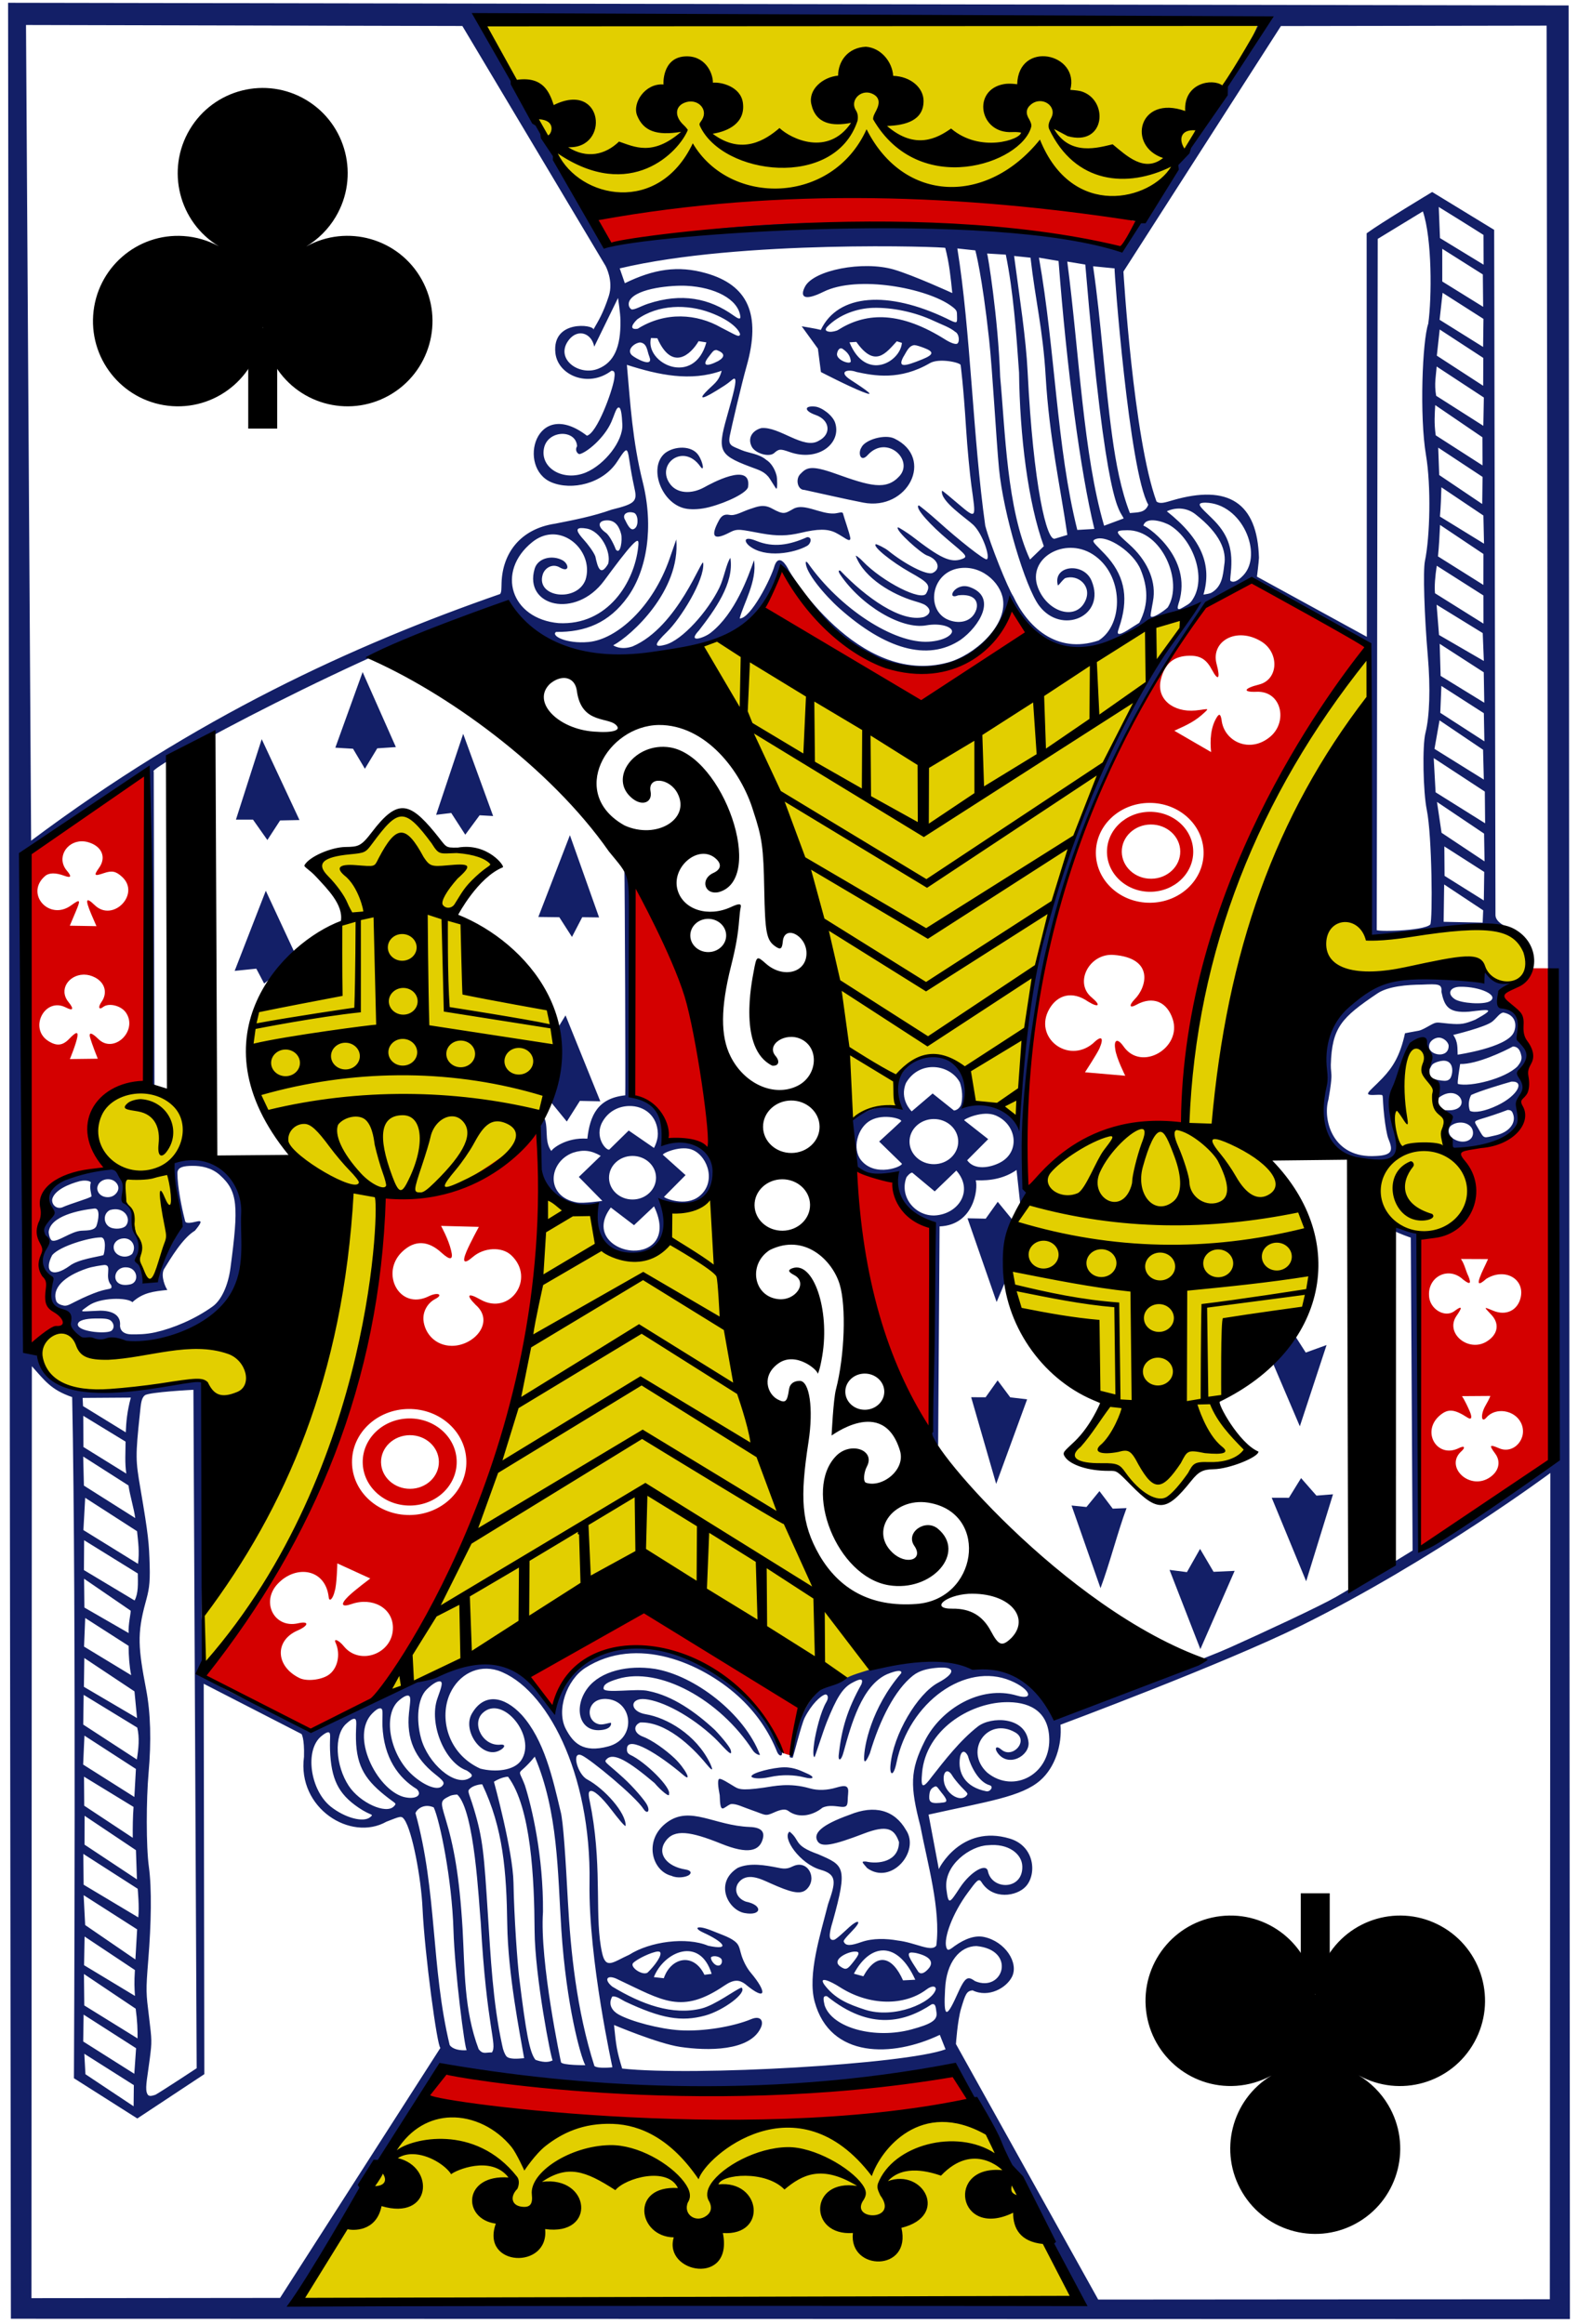 <svg xmlns="http://www.w3.org/2000/svg" width="175.022" height="257.795" viewBox="0 0 175.022 257.795"><g fill="none" fill-rule="evenodd"><g fill="#000" fill-rule="nonzero" transform="translate(10.312 9.755)"><rect width="3.211" height="11.172" x="17.221" y="26.611"/><path d="M36.47,21.267 C38.998,25.832 37.359,31.587 32.809,34.123 C28.258,36.659 22.52,35.015 19.992,30.45 C19.318,29.235 18.921,27.885 18.828,26.499 C18.477,31.71 13.98,35.646 8.786,35.292 C3.593,34.937 -0.331,30.427 0.022,25.218 C0.375,20.009 4.872,16.073 10.066,16.427 C11.429,16.52 12.756,16.91 13.972,17.569 C9.521,14.891 8.064,9.086 10.735,4.604 C13.406,0.123 19.194,-1.338 23.662,1.341 C28.13,4.02 29.587,9.825 26.915,14.307 C26.112,15.655 24.986,16.781 23.646,17.589 C28.204,15.059 33.942,16.703 36.47,21.267 L36.47,21.267 Z"/></g><g fill="#000" fill-rule="nonzero" transform="matrix(1 0 0 -1 127.053 247.782)"><rect width="3.211" height="11.172" x="17.221" y="26.611"/><path d="M36.47,21.267 C38.998,25.832 37.359,31.587 32.809,34.123 C28.258,36.659 22.52,35.015 19.992,30.45 C19.318,29.235 18.921,27.885 18.828,26.499 C18.477,31.71 13.98,35.646 8.786,35.292 C3.593,34.937 -0.331,30.427 0.022,25.218 C0.375,20.009 4.872,16.073 10.066,16.427 C11.429,16.52 12.756,16.91 13.972,17.569 C9.521,14.891 8.064,9.086 10.735,4.604 C13.406,0.123 19.194,-1.338 23.662,1.341 C28.13,4.02 29.587,9.825 26.915,14.307 C26.112,15.655 24.986,16.781 23.646,17.589 C28.204,15.059 33.942,16.703 36.47,21.267 L36.47,21.267 Z"/></g><g fill-rule="nonzero" transform="rotate(.2 .449 257.188)"><path fill="#E2CF00" d="M139.468,2.138 L52.701,2.529 L63.719,21.887 C86.27,20.006 106.033,21.678 126.62,22.301 L139.468,2.138 Z M80.209,70.198 C80.119,70.31 76.599,71.153 76.958,71.894 C86.146,90.134 90.25,104.977 94.088,123.724 C96.027,122.264 99.165,122.323 99.165,122.323 C97.617,115.361 107.082,114.493 107.144,121.776 C108.961,122.167 110.83,122.173 112.47,123.874 C113.207,103.388 121.135,82.191 131.374,67.504 C119.706,71.786 102.586,82.458 102.586,82.458 C102.586,82.458 88.34,77.002 80.209,70.198 L80.209,70.198 Z M151.131,72.379 C135.602,86.047 129.525,123.987 130.639,124.51 C110.622,123.891 104.555,144.35 121.906,155.381 C121.22,157.521 119.526,159.262 118.213,161.152 C120.002,162.102 121.956,162.305 123.907,162.504 C125.389,164.132 126.845,166.01 128.454,166.165 C130.2,165.145 131.44,163.653 132.894,162.363 C134.708,161.935 136.507,161.462 138.228,160.733 C136.704,158.761 134.896,156.767 134.85,154.92 C149.936,145.06 147.866,131.652 134.266,124.788 C138.317,102.209 144.227,87.785 151.086,77.528 L151.131,72.379 Z M44.181,89.824 C42.209,90.716 41.132,92.6 39.701,94.078 C37.735,94.16 35.843,94.783 33.97,95.557 C33.97,95.557 38.47,101.319 38.192,101.629 C23.6,110.489 23.72,123.438 37.73,131.968 C40.103,150.397 23.21,179.562 22.357,178.715 L22.327,184.745 C34.082,172.688 40.734,150.786 41.9,132.797 C65.909,131.315 66.76,109.812 50.232,101.723 C48.961,100.643 54.387,95.646 54.387,95.646 C53.01,94.389 50.705,94.246 48.687,94.092 C47.414,92.681 46.304,91.275 44.181,89.824 L44.181,89.824 Z M145.726,104.705 C149.122,111.705 161.522,103.176 163.674,106.901 C165.421,109.013 169.225,109.23 169.018,105.671 C168.304,102.147 165.801,101.366 155.871,102.901 C152.104,103.484 150.56,103.828 150.583,102.237 C147.977,99.321 145.742,103.287 145.726,104.705 L145.726,104.705 Z M157.244,114.92 C154.46,114.918 153.987,125.009 154.027,128.039 C145.967,139.839 170.562,138.498 159.925,125.643 C160.296,123.963 158.569,121.224 158.617,120.013 C157.745,119.91 157.363,115.354 157.244,114.92 L157.244,114.92 Z M15.449,120.987 C11.087,121.089 6.291,124.801 13.284,130.14 C13.751,130.288 13.049,131.414 13.29,133.146 C15.261,137.089 14.728,142.927 16.196,142.03 C17.892,140.994 19.31,136.638 18.944,130.554 C18.92,130.155 18.35,129.733 18.456,129.301 C22.382,123.298 19.063,120.902 15.449,120.987 L15.449,120.987 Z M60.082,132.293 C58.962,152.003 53.753,171.341 41.949,188.111 C52.11,183.721 61.97,178.056 71.512,173.208 L93.81,186.003 C95.101,185.483 95.995,185.227 96.851,184.443 C86.576,170.511 83.395,150.457 78.919,132.316 C77.215,133.436 74.011,133.998 74.011,133.998 C73.782,140.29 66.663,142.33 65.209,134.123 L60.082,132.293 Z M6.264,147.669 C3.885,147.809 2.097,153.268 8.834,154.076 C13.589,154.7 19.678,152.53 22.698,153.535 C26.209,158.727 29.362,151.083 24.669,149.836 C19.628,148.497 9.361,151.991 8.225,149.021 C7.641,148.007 6.93,147.63 6.264,147.669 L6.264,147.669 Z M46.706,233.042 L33.254,255.07 L119.259,254.589 L108.017,233.579 C108.209,233.345 70.454,237.74 46.706,233.042 Z"/><path fill="#D40000" d="M65.371,23.771 L66.768,26.861 C85.243,24.79 104.569,22.645 123.92,27.208 C123.92,27.208 125.339,24.351 125.318,24.144 C107.287,19.892 66.968,20.995 65.371,23.771 L65.371,23.771 Z M84.065,67.173 L101.645,77.717 C101.645,77.717 110.063,72.201 113.652,69.867 L111.473,66.901 C104.039,82.098 90.97,70.079 86.07,62.928 C86.07,62.928 84.738,65.698 84.065,67.173 L84.065,67.173 Z M131.282,72.274 C132.5,72.25 133.175,72.685 133.788,73.835 C134.479,75.133 134.743,74.813 134.298,73.194 C133.597,70.641 136.521,68.98 139.276,70.684 C141.265,71.915 141.178,74.893 139.005,75.445 C137.249,75.89 137.203,76.317 138.746,76.248 C141.513,76.123 142.248,79.545 140.279,81.219 C138.016,83.143 135.13,81.78 134.867,79.366 C134.746,78.684 134.59,78.693 134.347,79.08 C133.649,80.193 133.584,81.641 133.72,82.952 L129.632,80.6 C131.088,79.933 131.975,79.529 133.027,78.516 C133.164,78.384 133.268,78.287 133.267,78.229 C133.264,78.126 132.811,78.264 131.978,78.345 C129.509,78.583 127.608,77.099 128.115,74.943 C128.546,73.109 129.57,72.309 131.282,72.274 L131.282,72.274 Z M113.256,131.755 C117.703,127.038 123.225,124.011 130.899,124.434 C131.874,104.671 139.266,87.097 151.103,71.265 L138.081,64.005 L132.856,66.928 C120.291,83.452 112.573,104.419 113.256,131.755 Z M15.651,85.574 C15.651,85.574 6.836,91.696 2.74,94.653 L2.938,149.148 L4.077,149.509 C4.158,149.626 3.977,148.701 4.499,148.279 C4.926,147.933 5.603,147.541 6.005,147.406 C7.138,147.023 7.188,146.323 6.131,145.717 C5.31,145.247 4.998,144.521 5.092,143.314 C5.159,142.462 5.12,142.277 4.737,141.698 C4.261,140.98 4.221,140.07 4.625,139.127 C4.813,138.689 4.795,138.571 4.46,137.98 C4.033,137.227 3.982,136.415 4.3,135.542 C4.421,135.208 4.509,134.477 4.498,133.913 C4.455,131.743 6.388,130.303 9.957,129.849 C11.352,129.672 11.395,129.619 10.754,128.534 C7.14,122.412 15.26,119.222 15.868,120.202 L15.651,85.574 Z M126.866,88.614 C130.164,88.569 132.878,91.009 132.926,94.068 C132.974,97.127 130.338,99.644 127.039,99.688 C123.74,99.733 121.027,97.288 120.979,94.229 C120.931,91.17 123.567,88.658 126.866,88.614 L126.866,88.614 Z M126.922,89.602 C124.281,89.638 122.173,91.65 122.211,94.099 C122.25,96.549 124.419,98.508 127.061,98.472 C129.702,98.437 131.814,96.42 131.776,93.971 C131.738,91.521 129.563,89.567 126.922,89.602 L126.922,89.602 Z M127.045,91.009 C128.836,90.985 130.312,92.31 130.338,93.971 C130.364,95.632 128.931,97.001 127.14,97.025 C125.349,97.049 123.878,95.719 123.852,94.058 C123.826,92.398 125.254,91.034 127.045,91.009 Z M8.475,93.285 C8.718,93.281 8.977,93.315 9.239,93.392 C10.727,93.831 11.247,95.046 10.441,96.198 C9.808,97.103 9.88,97.181 10.989,96.799 C11.861,96.498 12.305,96.593 12.992,97.224 C15.053,99.116 11.985,102.297 9.968,100.37 C8.969,99.415 8.873,99.696 9.566,101.336 C9.791,101.867 10.161,102.692 10.161,102.692 L7.203,102.652 C7.203,102.652 7.663,101.558 7.875,101.043 C8.387,99.8 8.404,99.619 7.337,100.4 C4.93,102.163 2.201,99.147 4.415,97.175 C4.866,96.773 5.589,96.755 6.594,97.122 C7.327,97.389 7.415,97.203 6.865,96.562 C5.668,95.168 6.774,93.313 8.475,93.285 L8.475,93.285 Z M69.778,98.168 C68.575,105.471 69.625,115.72 69.599,121.196 C72.806,121.763 72.842,123.789 73.335,126.307 C74.894,125.803 78.302,127.938 78.769,127.75 C79.124,120.341 74.969,98.832 69.778,98.168 L69.778,98.168 Z M122.991,105.488 C127.544,105.826 126.671,109.087 125.315,110.426 C124.673,111.113 124.792,111.422 125.497,111.027 C127.42,109.949 128.946,110.728 129.566,112.583 C130.625,115.753 126.131,118.484 124.127,115.639 C123.448,114.675 123.032,114.893 123.198,115.902 C123.301,116.874 124.325,118.888 124.325,118.888 L119.858,118.517 C119.858,118.517 121.223,116.411 121.462,115.845 C121.96,114.668 121.697,114.355 120.743,115.303 C117.949,117.673 114.078,114.638 115.882,111.495 C116.771,109.946 118.411,109.445 120.183,110.679 C121.376,111.402 121.634,111.088 120.567,110.212 C118.572,108.574 120.31,105.288 122.991,105.488 L122.991,105.488 Z M8.691,108.076 C8.742,108.074 8.792,108.073 8.844,108.074 C9.226,108.081 9.627,108.179 10.027,108.388 C11.137,108.967 11.441,110.108 10.746,111.101 C10.345,111.673 10.462,112.033 10.927,111.66 C11.55,111.16 12.925,111.492 13.462,112.271 C14.839,114.272 12.148,116.889 10.429,115.223 C9.67,114.488 9.38,114.459 9.468,114.941 C9.715,115.848 10.358,117.394 10.358,117.394 L7.265,117.444 C7.265,117.444 7.933,115.818 8.081,114.993 C8.195,114.34 7.914,114.435 7.177,115.206 C6.461,115.956 5.809,116.034 4.895,115.472 C2.64,114.087 4.446,110.529 6.798,111.725 C7.607,112.136 7.721,111.898 7.088,111.122 C5.957,109.737 7.111,108.147 8.691,108.076 L8.691,108.076 Z M169.309,106.805 C164.301,111.604 165.872,108.767 168.194,112.425 C168.203,114.836 169.72,116.724 168.517,120.53 C168.132,121.274 168.098,121.628 168.309,122.376 C167.942,126.581 164.31,126.527 160.778,127.179 C161.363,127.144 166.373,135.727 157.026,136.399 L157.132,171.293 L171.789,161.273 L171.725,106.805 L169.309,106.805 Z M59.325,125.228 C55.17,127.712 49.332,133.917 41.991,132.569 C41.102,154.34 33.397,171.194 22.407,185.679 C26.202,187.76 30.378,190.257 34.259,191.857 C37.54,190.288 39.383,189.634 42.603,187.177 C55.815,168.25 60.005,147.56 59.325,125.228 Z M93.826,129.21 C94.568,140.391 96.53,150.98 102.802,159.474 L103.227,135.712 C100.992,135.216 99.161,133.876 98.508,130.077 L93.826,129.21 Z M48.497,135.806 L52.689,135.898 C52.689,135.898 51.738,137.655 51.326,138.637 C50.826,139.837 51.063,140.082 52.019,139.248 C53.263,138.162 55.245,138.061 56.288,139.03 C59.058,141.603 56.161,145.796 52.885,143.957 C51.483,143.169 51.248,143.433 52.361,144.548 C54.526,146.411 52.265,149.093 49.735,149.105 C47.906,149.098 46.72,147.742 46.577,146.248 C46.507,145.308 47.016,144.365 47.895,143.906 C48.813,143.428 48.156,143.117 47.159,143.615 C43.906,145.238 41.729,141.069 44.184,138.697 C45.599,137.329 47.097,137.457 48.536,138.762 C49.541,139.674 49.901,139.593 49.617,138.514 C49.332,137.301 48.497,135.806 48.497,135.806 L48.497,135.806 Z M161.63,139.078 L164.632,139.081 C164.337,139.77 163.956,140.473 163.716,141.154 C163.458,141.896 163.647,141.991 164.442,141.273 C166.512,139.984 168.72,141.274 168.271,143.315 C167.961,144.723 166.689,145.414 165.22,144.803 C163.925,144.263 164.341,144.494 165.077,145.316 C165.953,146.294 165.731,147.434 164.572,148.189 C162.523,149.525 159.817,147.306 161.173,145.369 C161.972,144.217 161.606,144.342 160.878,144.899 C159.786,145.64 158.134,144.591 158.102,143.136 C157.976,141.044 160.253,139.867 161.859,141.347 C162.624,141.944 162.814,141.871 162.469,141.003 C162.152,140.372 162.05,139.696 161.63,139.078 L161.63,139.078 Z M161.791,154.294 L164.938,154.261 C164.938,154.261 164.894,154.484 164.409,155.329 C163.839,156.321 163.926,157.348 164.521,156.651 C165.525,155.475 167.657,155.803 168.356,157.24 C169.17,158.915 167.583,160.765 165.936,160.062 C164.866,159.605 164.792,159.703 165.503,160.657 C166.196,161.584 165.889,162.724 164.764,163.39 C162.554,164.698 159.904,162.087 161.745,160.415 C162.238,159.968 162.083,159.75 161.485,160.051 C159.045,161.281 157.246,158.224 159.356,156.433 C160.254,155.671 160.941,155.724 162.418,156.67 C162.878,156.965 162.966,156.661 162.635,155.913 C162.07,154.639 161.791,154.294 161.791,154.294 L161.791,154.294 Z M44.962,156.125 C48.465,156.078 51.343,158.67 51.393,161.918 C51.444,165.166 48.649,167.84 45.146,167.887 C41.644,167.934 38.761,165.337 38.71,162.089 C38.659,158.841 41.459,156.172 44.962,156.125 Z M45.034,157.175 C42.157,157.213 39.857,159.405 39.898,162.073 C39.94,164.741 42.308,166.874 45.186,166.836 C48.063,166.797 50.363,164.601 50.322,161.933 C50.28,159.264 47.912,157.136 45.034,157.175 L45.034,157.175 Z M45.094,159.03 C46.865,159.006 48.32,160.317 48.346,161.959 C48.371,163.602 46.959,164.956 45.187,164.979 C43.416,165.003 41.956,163.688 41.93,162.046 C41.905,160.403 43.323,159.054 45.094,159.03 Z M37.121,173.28 L40.783,174.94 C40.783,174.94 39.052,176.246 38.363,176.92 C37.482,177.787 37.543,178.193 38.732,177.778 C41,176.987 43.271,178.171 43.313,180.354 C43.37,183.267 39.655,184.669 37.871,182.463 C37.34,181.807 36.707,181.535 36.955,182.07 C37.559,183.374 37.19,185.016 36.138,185.69 C35.296,186.23 33.755,186.389 32.978,186.016 C30.305,184.731 30.166,181.875 32.722,180.747 C34.008,180.18 34.05,179.648 32.786,179.94 C30.154,180.549 28.619,177.595 30.518,175.566 C32.532,173.412 35.817,173.858 36.18,177.044 C36.245,177.611 36.662,177.201 36.848,176.333 C37.071,175.687 37.121,173.28 37.121,173.28 L37.121,173.28 Z M71.25,178.071 C71.25,178.071 57.843,185.146 58.251,185.445 C58.33,185.488 61.223,189.262 61.223,189.262 C67.874,175.286 83.804,186.86 86.356,193.996 C86.91,194.313 87.004,194.222 87.606,194.472 C87.662,193.969 88.767,189.012 88.767,189.012 L71.25,178.071 Z M49.749,229.459 C49.078,230.239 46.83,232.449 47.114,232.533 C66.817,236.46 87.138,236.148 107.823,234.066 L106.244,229.459 C85.818,234.285 49.749,229.459 49.749,229.459 L49.749,229.459 Z"/><path fill="#131F67" d="M0,0.309 L1.208,257.188 L174.125,256.622 L173.088,4.47900339e-15 L0,0.309 Z M52.589,2.14 L138.831,1.813 C134.787,11.552 123.138,26.938 123.689,26.975 C105.75,24.226 87.257,22.839 66.576,26.935 L52.589,2.14 Z M1.997,2.766 L50.394,2.708 L66.356,29.24 C66.356,29.24 67.293,30.895 66.733,32.628 C66.122,34.518 65.597,35.357 65.047,36.322 C65.102,35.772 60.447,35.226 60.837,38.921 C61.101,41.423 64.515,42.837 67.056,40.891 C67.463,40.86 67.46,41.209 67.371,41.82 C67.136,43.253 65.495,47.801 64.37,48.103 C58.639,43.745 56.594,51.703 60.458,53.289 C62.695,54.208 66.135,53.449 67.742,50.955 C68.972,49.048 68.836,49.363 69.224,51.678 C69.368,52.539 69.571,53.536 69.676,53.985 C70.004,55.388 69.677,55.66 67.13,56.297 C65.081,57.037 63.004,57.446 60.89,57.87 C57.028,58.457 55.054,61.159 54.958,64.447 C54.937,65.157 54.964,65.486 54.799,65.697 C38.459,71.448 21.095,79.496 2.88,93.238 L1.997,2.766 Z M111.723,65.765 C111.104,64.836 109.126,59.963 108.583,57.929 C107.164,48.071 106.895,36.368 105.38,27.191 L107.376,27.398 C107.376,27.398 108.127,30.056 108.934,37.234 C109.335,40.793 109.752,48.19 110.086,51.591 C110.59,56.644 113.053,64.725 114.578,66.764 C117.065,70.091 122.066,67.939 120.393,63.989 C119.526,61.94 116.166,62.272 116.632,64.399 C116.64,64.778 116.951,64.127 117.442,63.728 C118.894,63.218 120.528,64.619 119.676,66.306 C118.617,68.46 115.485,67.477 114.446,64.762 C113.205,61.518 117.386,59.087 120.515,61.065 C124,63.269 124.007,68.855 121.2,70.618 C116.477,72.216 113.265,69.025 111.723,65.765 L111.723,65.765 Z M123.401,69.874 C123.211,69.77 123.408,69.43 123.641,68.624 C124.515,65.609 123.965,63.256 121.861,61.039 C120.689,59.804 120.248,59.587 120.862,59.363 C122.163,58.888 125.038,60.824 125.828,62.727 C126.608,64.596 126.803,66.528 125.705,68.641 C124.941,69.094 123.754,70.003 123.401,69.874 L123.401,69.874 Z M126.961,67.866 C126.957,67.514 127.213,66.401 127.272,65.857 C127.5,63.753 126.439,61.617 124.562,59.947 C122.987,58.546 122.842,58.402 124.333,58.378 C128.178,58.318 130.63,64.083 128.856,66.923 C128.399,67.373 127.006,68.294 126.961,67.866 Z M130.216,65.915 C131.348,61.001 126.223,57.726 126.12,57.879 C126.375,56.778 128.411,57.411 129.104,57.839 C131.695,59.453 133.185,63.669 131.595,66.066 C131.422,66.36 131.209,66.529 130.93,66.688 C130.395,66.999 130.08,67.249 129.971,67.031 C129.889,66.866 130.186,66.151 130.216,65.915 L130.216,65.915 Z M85.123,49.972 C85.659,49.485 85.819,49.471 86.848,49.831 C90.073,50.96 92.649,48.814 91.888,46.559 C91.612,45.743 90.404,44.856 89.66,44.785 C88.445,44.668 88.42,45.263 89.73,45.717 C91.34,46.274 91.502,47.858 90.085,48.572 C88.421,49.614 85.696,46.969 83.697,47.193 C82.742,47.457 82.13,48.286 82.676,49.298 C83.102,50.008 84.54,50.438 85.123,49.972 Z M81.546,49.649 C80.427,49.168 80.001,49.177 80.215,48.045 C80.356,47.3 81.501,42.288 82.046,40.35 C83.676,34.548 82.144,31.332 77.527,30.035 C74.397,29.156 71.703,29.601 68.514,31.174 L67.941,29.533 C81.308,26.29 104.12,27.01 104.039,27.135 C104.489,28.803 104.661,30.472 104.837,32.14 C104.837,32.14 100.562,30.196 98.333,29.549 C94.898,28.573 89.469,29.643 88.506,31.472 C87.961,32.508 88.245,33.2 90.553,32.047 C94.33,30.161 102.045,31.598 104.764,33.598 C105.39,34.059 105.359,34.159 105.371,34.7 C105.389,35.524 105.441,35.572 104.204,34.959 C97.721,31.885 92.181,32.241 90.27,36.277 C89.829,36.153 88.148,35.885 88.148,35.885 L89.953,38.36 L90.297,40.951 C90.297,40.951 93.246,42.468 94.872,43.111 C96.472,43.74 95.551,43.07 93.587,41.803 C92.145,40.872 93.292,40.574 94.243,40.93 C96.2,41.347 99.061,41.875 102.372,39.926 C103.401,39.32 105.755,39.845 105.792,40.12 C105.792,40.12 106.105,42.385 106.417,47.113 C106.564,49.349 106.861,52.27 107.029,53.47 C107.539,57.093 107.685,57.299 105.629,55.562 C104.939,54.979 103.79,54.012 103.777,54.069 C103.516,55.193 106.549,57.166 107.255,57.844 C108.327,58.871 109.187,61.502 108.758,61.658 C108.486,61.757 105.605,59.491 103.337,57.453 C102.487,56.69 101.222,55.666 101.186,55.701 C100.717,55.991 102.622,57.984 104.405,59.474 C106.486,61.213 106.727,61.369 106.027,61.631 C104.736,62.115 103.573,61.513 100.437,59.109 C100.131,58.874 98.944,58.093 98.887,58.149 C98.601,58.503 101.495,61.044 102.152,61.262 C103.372,61.668 103.724,62.761 102.761,63.19 C102.119,63.477 99.724,62.26 97.805,60.718 C97.461,60.441 96.506,59.971 96.443,60.034 C96.062,60.261 98.208,61.982 100.256,63.125 C102.26,64.245 102.581,64.521 102.07,65.452 C101.594,66.41 97.194,64.191 94.993,61.905 C94.525,61.419 94.155,61.209 94.248,61.373 C95.207,63.837 98.361,65.602 100.708,66.305 C101.126,66.432 101.734,66.589 102.007,66.791 C102.675,67.283 102.528,67.795 101.804,68.084 C99.301,68.735 95.355,65.925 92.532,62.98 C92.205,62.855 92.4,63.24 92.486,63.368 C94.841,66.852 99.35,69.503 102.065,69.008 C103.652,68.719 104.927,69.162 104.94,69.656 C104.951,70.061 104.075,70.706 102.368,70.819 C98.505,71.074 92.471,67.155 88.941,62.166 C88.831,62.01 88.701,61.953 88.693,62.047 C88.597,63.105 90.791,65.699 92.475,67.183 C97.476,71.591 102.204,73.081 105.893,70.598 C107.972,69.103 109.982,65.836 106.884,64.744 C105.244,64.166 104.206,66.26 105.609,65.663 C107.453,65.457 107.871,66.363 107.631,67.216 C107.162,68.679 105.598,68.912 104.327,68.297 C102.114,67.185 102.584,63.376 105.448,62.711 C108.03,62.133 110.282,64.162 110.578,66.087 C111.038,69.077 107.4,72.313 104.483,73.118 C94.532,75.863 86.76,63.042 86.715,62.752 C86.216,61.861 85.615,61.389 85.237,62.428 C84.829,63.931 82.584,68.341 81.382,68.315 C81.756,66.759 83.331,64.144 82.949,61.853 C82.284,63.734 80.884,67.748 78.205,69.886 C77.511,70.473 75.473,71.164 76.876,69.654 C78.569,67.447 80.785,64.428 80.326,61.594 C79.877,62.231 79.632,63.843 79.118,64.908 C77.832,67.574 75.022,70.737 73.166,71.25 C71.796,71.628 71.924,71.199 73.327,69.829 C74.831,68.361 77.493,64.049 77.317,62.19 C77.242,61.369 74.555,69.291 69.506,71.459 C68.143,71.922 67.368,71.34 67.368,71.34 C69.353,70.28 74.835,65.268 74.318,59.575 C74.318,59.575 74.025,60.418 73.594,61.682 C71.735,67.116 67.741,70.689 64.629,70.985 C62.144,71.221 60.409,70.292 61.025,69.881 C64.247,69.903 66.895,68.871 68.963,65.959 C71.065,62.999 71.849,58.244 70.575,53.211 C69.426,48.672 69.174,44.591 68.773,40.228 C72.302,41.346 75.854,42.09 79.291,40.844 C78.946,42.144 78.372,42.306 77.465,43.287 C76.808,44.005 77.032,44.175 79.6,42.494 C80.347,42.005 80.617,41.612 80.752,41.743 C80.971,41.956 80.63,43.294 79.883,45.962 C78.766,49.952 79.056,50.238 83.19,51.741 C83.961,52.022 84.249,52.296 84.519,52.595 C84.645,52.735 85.323,53.867 85.388,53.907 C85.539,54.001 85.499,52.752 85.416,52.437 C85.194,51.599 84.705,50.97 84.278,50.722 C83.467,50.029 82.296,49.968 81.546,49.649 L81.546,49.649 Z M159.578,101.689 L159.62,97.546 L163.96,100.401 L163.907,101.768 L159.578,101.689 Z M152.162,102.589 L152.002,25.967 C152.002,25.967 155.333,23.915 156.998,22.898 C158.038,25.936 158.031,32.45 157.641,35.351 C156.989,37.24 156.698,45.647 157.438,49.925 C158.027,53.335 157.919,58.976 157.363,61.675 C157.145,62.73 157.313,67.673 157.722,72.246 C158.034,75.74 157.944,78.918 157.489,80.736 C157.13,82.169 157.255,87.305 157.664,89.275 C158.265,92.173 158.368,101.483 158.099,101.988 C157.383,102.74 151.786,102.845 152.162,102.589 L152.162,102.589 Z M158.76,22.405 C158.76,22.405 162.115,24.459 163.733,25.487 L163.756,28.788 L158.907,25.853 L158.76,22.405 Z M108.684,27.739 L110.759,27.858 C111.586,31.848 111.944,36.384 112.273,40.931 C112.378,47.942 113.312,55.337 115.087,60.183 L113.561,61.667 C110.964,56.113 110.76,47.351 110.18,41.421 C109.927,34.752 108.744,27.781 108.684,27.739 L108.684,27.739 Z M159.163,27.04 L163.675,29.871 L163.722,33.462 L159.176,30.665 L159.163,27.04 Z M111.678,28.002 L113.5,28.186 C114.055,32.923 114.904,36.137 115.228,41.356 C115.646,48.105 116.908,53.647 117.692,58.919 L116.328,59.34 C115.414,59.73 113.9,53.5 113.225,40.871 C113.021,37.049 112.323,32.75 111.678,28.002 L111.678,28.002 Z M114.435,28.18 L116.611,28.542 C117.573,40.533 119.094,51.795 120.686,58.248 L118.793,58.364 C116.447,49.141 116.294,38.47 114.435,28.18 L114.435,28.18 Z M117.578,28.605 L119.578,28.927 C121.983,56.349 123.467,55.995 123.932,57.073 L121.767,57.888 C119.427,50.008 118.955,38.898 117.578,28.605 L117.578,28.605 Z M126.657,55.54 C126.315,56.464 125.504,56.378 124.62,56.473 C123.629,53.953 123.05,50.949 122.635,48.008 C121.722,41.547 121.393,35.489 120.442,29.113 L122.828,29.34 C122.75,29.389 124.52,51.826 126.657,55.54 L126.657,55.54 Z M75.332,31.437 C78.476,31.578 81.085,32.886 81.336,34.802 C81.392,35.233 81.024,35.023 80.598,34.721 C77.894,32.799 74.817,32.2 71.101,33.44 C70.291,33.71 69.628,34.136 69.266,34.077 C68.941,33.884 68.841,33.417 69.089,33.032 C69.956,31.689 73.776,31.367 75.332,31.437 L75.332,31.437 Z M68.041,35.283 C68.108,38.303 67.316,39.969 65.607,40.666 C63.544,41.509 60.899,39.705 62.185,37.687 C63.156,36.162 64.826,36.621 65.145,38.224 L67.765,32.813 C67.765,32.813 68.034,34.527 68.041,35.283 L68.041,35.283 Z M163.761,34.799 L163.732,37.912 L158.897,34.915 L159.219,31.922 L163.761,34.799 Z M77.974,34.393 C80.357,35.268 81.232,36.337 81.32,36.812 C81.182,37.166 80.944,36.925 79.205,36.054 C76.525,34.53 73.034,34.282 69.966,36.216 C69.201,36.356 69.122,35.954 69.889,35.19 C72.226,33.492 75.455,33.468 77.974,34.393 L77.974,34.393 Z M96.067,33.81 C98.164,33.749 100.669,34.243 102.786,35.227 C103.722,35.663 104.562,35.934 105.172,36.435 C105.66,36.671 105.698,37.697 105.341,37.775 C105.022,37.816 104.5,37.586 103.719,37.081 C98.69,34.052 95.072,34.425 92.164,36.289 C92.003,36.392 91.503,36.498 91.305,36.485 C90.751,36.446 90.722,36.235 90.953,35.957 C92.299,34.546 94.311,33.866 96.067,33.81 L96.067,33.81 Z M158.911,35.99 L163.757,39.13 L163.755,42.218 L158.603,38.896 L158.911,35.99 Z M71.433,37.245 L72.14,37.264 C73.79,40.97 75.859,39.06 76.718,37.575 L77.58,37.706 C76.231,42.67 70.741,40.072 71.433,37.245 L71.433,37.245 Z M70.228,37.739 C71.029,37.828 71.001,38.669 71.252,39.28 C71.812,40.647 69.687,39.49 69.323,39.157 C68.706,38.555 69.582,37.801 70.228,37.739 L70.228,37.739 Z M94.215,37.594 C96.304,40.542 97.509,38.797 98.7,37.513 L99.268,37.682 C99.118,39.798 95.276,42.054 93.453,37.646 L94.215,37.594 Z M100.64,37.928 C100.864,37.931 101.312,38.08 101.725,38.234 C102.868,38.663 102.807,38.977 101.542,39.499 C99.518,40.333 98.814,40.441 99.42,39.262 C99.769,38.723 100,38.009 100.64,37.928 Z M92.701,38.377 C93.21,38.724 93.545,39.108 93.604,39.733 C93.645,40.173 92.065,39.666 92.068,38.965 C92.118,38.519 92.378,38.157 92.701,38.377 Z M78.699,38.545 C79.737,38.902 79.613,39.36 78.889,39.776 C77.59,40.448 77.034,40.316 77.874,39.26 C78.262,38.773 78.345,38.555 78.699,38.545 L78.699,38.545 Z M158.586,40.099 L163.835,43.52 L163.788,46.66 L158.544,43.346 C158.3,42 158.53,41.095 158.586,40.099 L158.586,40.099 Z M67.887,44.96 C68.136,44.966 68.235,45.729 68.293,46.844 C68.39,48.698 66.354,51.28 64.297,52.17 C61.818,53.241 59.165,51.739 59.609,49.513 C60.018,47.461 63.162,47.376 63.281,49.272 C62.975,49.771 63.403,50.188 63.579,50.144 C64.387,49.943 66.294,48.353 67.069,46.573 C67.371,45.88 67.555,45.166 67.771,45.004 C67.813,44.973 67.852,44.959 67.887,44.96 Z M158.445,44.381 L163.69,47.93 L163.713,51.05 L158.512,47.733 C158.307,46.342 158.396,45.35 158.445,44.381 L158.445,44.381 Z M94.809,49.323 C94.412,49.941 94.738,51.047 95.55,50.105 C97.64,47.849 100.666,50.672 99.047,52.465 C97.578,54.093 95.77,53.569 91.951,52.217 C89.169,51.232 88.731,51.567 88.045,52.279 C87.48,52.865 87.768,54.044 88.499,54.03 C90.753,54.505 92.706,54.967 95.039,55.417 C99.972,56.355 102.98,50.463 98.474,48.299 C97.396,47.781 95.165,48.454 94.809,49.323 L94.809,49.323 Z M73.041,50.002 C71.118,51.601 72.695,55.804 75.526,56.179 C76.119,56.257 77.005,56.235 78.009,55.966 C79.991,55.436 82.174,54.349 82.263,53.716 C82.67,50.839 78.051,53.419 77.439,53.76 C75.983,54.579 74.442,54.473 73.666,53.5 C71.916,51.305 75.052,48.787 76.957,51.472 C77.437,52.149 77.268,51.001 76.744,50.221 C76.004,49.12 74.093,49.191 73.041,50.002 L73.041,50.002 Z M158.792,49.096 L163.722,52.326 L163.694,55.331 L158.914,52.136 L158.792,49.096 Z M159.161,53.494 L163.83,56.608 L163.91,59.731 L159.01,56.741 C159.106,55.616 159.129,54.56 159.161,53.494 L159.161,53.494 Z M132.988,55.288 C137.092,55.351 139.408,60.974 137.244,63.314 C136.6,64.01 136.086,64.197 135.794,63.937 C135.732,63.882 135.835,63.252 135.877,62.542 C136.01,60.275 135.49,58.723 133.702,57.001 C132.361,55.71 131.854,55.31 132.988,55.288 L132.988,55.288 Z M82.446,56.185 C81.671,56.441 80.851,56.96 80.216,56.832 C79.589,56.705 79.289,56.993 79.043,57.449 C78.103,59.194 78.394,59.758 80.256,58.768 C81.14,58.298 81.449,58.466 83.815,58.88 C85.505,59.176 86.654,59.147 88.142,58.789 C89.991,58.344 91.093,58.309 92.028,58.784 C92.964,59.258 93.604,59.912 93.628,59.379 C93.524,58.757 92.938,57.164 92.802,56.634 C92.737,56.38 92.277,56.604 91.842,56.633 C90.31,56.737 88.481,55.458 87.297,56.134 C86.35,56.675 86.225,56.817 84.924,56.109 C83.956,55.583 83.285,55.908 82.446,56.185 L82.446,56.185 Z M131.885,56.576 C134.664,58.728 135.376,60.637 135.106,62.204 C134.968,63.344 134.877,64.603 133.673,65.289 C133.451,65.387 133.119,65.448 132.812,65.49 C133.746,62.253 132.645,59.354 128.716,56.26 C129.859,55.736 131.025,55.911 131.885,56.576 L131.885,56.576 Z M69.197,56.571 C69.32,56.57 69.456,56.589 69.594,56.631 C70.077,56.779 70.153,57.949 69.773,58.316 C69.394,58.682 69.087,58.38 68.647,57.45 C68.32,56.943 68.662,56.572 69.197,56.571 L69.197,56.571 Z M66.63,57.482 C67.645,57.462 68.03,58.324 68.204,59.01 C68.352,59.596 68.165,61.342 67.626,60.733 C67.497,60.363 66.946,59.169 66.505,58.859 C65.522,58.168 65.62,57.501 66.63,57.482 Z M63.773,58.349 C63.922,58.345 64.112,58.362 64.343,58.398 C65.927,58.644 67.141,60.982 66.772,62.309 C65.934,63.736 65.623,62.774 65.347,61.48 C65.13,60.944 64.481,60.103 64.084,59.669 C63.258,58.768 63.131,58.366 63.773,58.349 Z M159.026,57.67 L163.85,60.876 L163.857,64.307 L158.809,61.16 C158.921,59.96 158.979,58.81 159.026,57.67 L159.026,57.67 Z M60.64,59.06 C63.003,59.064 65.019,61.611 64.275,64.067 C63.351,66.628 58.752,66.081 59.516,63.528 C59.735,62.793 60.581,62.256 61.388,62.716 C62.554,63.38 62.426,62.299 61.685,61.916 C60.543,61.324 58.972,61.682 58.622,62.88 C57.401,67.058 63.192,68.482 66.344,64.166 C67.496,62.589 68.749,60.901 69.442,60.181 C70.064,59.534 70.196,59.602 70.096,60.436 C69.694,64.318 66.776,69.169 61.302,68.903 C55.982,68.435 54.319,63.202 58.337,59.935 C59.012,59.386 59.723,59.115 60.411,59.068 C60.488,59.063 60.564,59.06 60.64,59.06 L60.64,59.06 Z M88.828,59.272 C86.881,60.146 85.117,60.477 83.201,59.703 C81.785,59.132 81.807,59.752 82.422,60.262 C84.202,61.667 87.438,61.031 88.825,60.24 C89.275,59.984 89.423,59.241 88.828,59.272 L88.828,59.272 Z M163.865,65.476 L163.88,68.597 L158.495,65.252 C158.41,64.505 158.501,63.37 158.677,62.199 L163.865,65.476 Z M158.674,66.519 L163.802,69.65 L163.937,72.743 L158.955,69.878 L158.674,66.519 Z M159.032,70.857 L163.93,73.998 L164.001,77.374 L159.148,74.414 L159.032,70.857 Z M39.582,74.407 L36.584,82.805 L38.547,82.915 L39.872,85.131 L41.234,82.86 L43.299,82.715 L39.582,74.407 Z M159.236,75.527 L163.957,78.535 L164.028,81.654 L159.124,78.51 L159.236,75.527 Z M159.044,79.345 L163.884,82.587 L163.98,85.899 L158.495,82.511 L159.044,79.345 Z M50.76,81.22 L47.791,90.211 L49.464,90 L51.031,92.406 L52.613,90.245 L54.113,90.324 L50.76,81.22 Z M28.415,81.888 L25.588,90.826 L27.483,90.819 L29.083,93.073 L30.487,90.896 L32.635,90.844 L28.415,81.888 Z M158.414,83.534 L164.094,87.228 L164.141,90.746 L158.635,87.327 L158.414,83.534 Z M164.029,91.889 L164.092,94.969 L159.313,91.815 L158.794,88.394 L164.029,91.889 Z M62.636,92.419 L59.166,101.502 L61.493,101.523 L62.904,103.704 L64.033,101.512 L65.903,101.529 L62.636,92.419 Z M159.627,93.325 L164.061,96.142 L164.027,99.306 L159.662,96.594 L159.627,93.325 Z M75.595,130.08 L73.069,127.829 C73.038,127.645 75.134,126.703 76.426,127.303 C78.13,128.094 79.006,130.94 77.097,132.438 C75.578,133.63 73.26,132.638 73.214,132.498 L75.595,130.08 Z M73.347,126.368 C73.391,122.89 71.416,121.997 69.783,121.293 C69.783,121.293 69.51,99.255 69.545,98.597 C69.546,98.693 69.127,96.21 69.079,96.064 L69.079,96.064 C69.079,96.066 68.687,95.967 68.687,95.97 C68.756,98.205 68.913,121.104 68.875,121.252 C65.818,121.579 64.964,123.498 64.688,126.075 C62.303,125.909 60.751,127.24 60.703,127.461 C59.823,126.339 60.479,124.687 59.784,123.517 C57.671,130.369 61.78,134.469 65.367,134.087 C65.943,140.666 73.757,141.856 73.492,133.875 C82.946,133.361 79.743,125.301 73.347,126.368 L73.347,126.368 Z M28.928,98.701 L25.506,107.6 L27.905,107.346 L28.779,108.988 C32.622,105.848 34.562,110.697 32.607,106.538 L28.928,98.701 Z M159.038,114.535 C159.48,114.505 160.061,114.874 160.177,115.377 C160.261,116.879 158.083,116.542 158.014,115.593 C157.965,114.92 158.624,114.564 159.038,114.535 Z M160.461,124.305 C161.4,123.591 162.895,123.995 162.919,125.071 C162.94,126.025 161.76,126.34 160.837,125.804 C160.121,125.4 160.076,124.645 160.461,124.305 Z M160.594,126.953 C165.741,127.316 169.57,124.075 167.93,121.748 C169.312,120.137 168.184,119.211 168.562,118.287 C169.655,117.248 168.741,115.014 168.467,115.006 C168.243,112.008 167.304,111.624 165.907,110.027 C165.487,109.564 166.885,109.112 167.423,108.316 C166.001,108.823 164.604,107.844 164.611,107.621 L164.006,106.924 C154.474,107.336 145.916,107.953 146.239,119.937 C144.868,125.023 147.191,129.554 153.843,128.154 C155.3,126.948 154.34,125.199 154.162,124.359 C153.594,122.047 154.249,120.545 154.433,119.462 C154.999,116.112 157.646,113.003 157.934,118.254 C158.398,117.594 158.179,117.497 158.945,117.224 C160.772,116.613 160.769,118.325 160.395,119.015 C160.154,119.37 159.792,119.34 159.42,119.301 C158.889,119.242 158.195,119.059 158.183,118.879 C158.04,119.424 159.149,120.438 159.033,120.949 C158.887,121.435 158.793,121.395 159.278,121.074 C161.571,119.553 163.006,122.951 159.689,122.563 C161.323,123.372 158.904,125.74 160.594,126.953 L160.594,126.953 Z M157.2,108.664 C159.008,108.578 159.44,108.563 159.357,109.443 C159.699,111.066 160.138,111.818 162.42,111.648 C164.719,111.371 165.449,111.237 163.134,112.526 C161.966,113.004 161.586,113.097 160.201,112.981 C158.804,112.864 158.911,112.734 158.113,113.176 C157.668,113.423 157.181,113.723 156.819,113.784 C156.282,113.875 155.336,114.066 155.336,114.066 C154.798,116.587 153.98,117.856 152.854,119.053 C151.261,120.732 150.452,121.026 152.406,120.9 C153.128,120.941 152.754,120.606 153.07,123.323 C153.18,124.274 153.372,125.378 153.524,125.748 C154.032,126.986 154.1,127.601 152.169,127.689 C147.35,128.027 146.225,123.678 146.866,121.455 C146.922,121.106 147.141,119.949 147.189,119.031 C147.215,118.529 147.106,118.104 147.119,117.591 C147.229,113.447 148.289,112.355 152.256,109.661 C153.453,108.848 155.601,108.681 157.2,108.664 L157.2,108.664 Z M161.433,108.887 C163.658,108.844 165.808,109.835 164.735,110.479 C164.042,110.894 161.54,110.722 160.845,110.263 C159.948,109.672 160.284,108.909 161.433,108.887 Z M62.222,112.406 L61.34,113.855 L60.42,120.6 L60.583,121.969 L62.404,124.181 L63.844,121.887 L66.11,121.924 L62.222,112.406 Z M166.247,111.733 C167.688,112.001 167.745,113.221 167.379,113.971 C166.574,115.622 161.183,116.421 161.183,116.422 C161.14,115.713 161.246,115.029 160.686,114.232 C160.686,114.232 164.275,113.361 165.035,112.719 C165.542,112.29 165.849,111.747 166.247,111.733 Z M167.313,115.489 C167.836,115.496 168.114,115.846 168.255,116.56 C168.322,116.943 168.166,117.269 167.831,117.687 C166.461,119.066 162.615,120.021 161.226,119.67 C161.128,119.551 161.365,118.099 161.465,117.453 C163.315,117.504 166.43,115.983 167.313,115.489 L167.313,115.489 Z M112.482,123.98 C110.644,121.522 106.567,121.882 107.004,122.054 C107.033,119.949 106.645,117.057 103.199,116.749 C99.723,116.505 97.937,120.757 99.256,122.557 C97.111,121.731 93.894,123.801 93.894,123.995 C93.62,124.003 91.161,130.028 98.6,130.338 C99.278,133.182 100.437,134.557 102.815,135.727 L102.874,158.94 L103.714,159.994 L103.788,135.668 C107.595,135.511 108.065,131.472 107.782,130.54 C109.473,130.608 111.009,130.293 112.303,129.378 L112.748,133.344 C112.748,133.344 113.641,131.945 113.444,131.203 C111.788,108.405 120.681,83.744 132.356,67.758 C132.98,67.087 133.171,66.286 133.48,66.28 C136.327,64.857 138.126,63.9 138.126,63.9 C142.821,65.992 151.204,71.042 151.204,71.042 L151.34,103.527 C151.21,103.208 166.962,101.898 166.726,102.293 C166.726,102.293 165.345,101.792 165.324,100.937 L164.914,24.919 L158.023,20.745 C158.023,20.745 152.357,24.178 150.772,25.352 L150.946,70.106 L138.739,63.476 C138.739,63.476 138.935,61.893 138.953,61.379 C138.757,55.272 135.523,53.223 129.368,55.035 C128.543,55.277 127.969,55.49 127.566,55.177 C124.974,48.151 123.808,29.688 123.811,29.688 L141.183,2.398 L170.653,2.248 L171.162,106.517 L172.228,161.171 L157.187,171.329 L156.968,136.318 C156.968,136.318 154.813,135.363 154.248,135.299 C154.037,135.284 153.763,135.723 154.146,135.95 C154.699,136.277 156.059,136.734 156.059,136.734 L156.378,171.435 C156.378,171.435 150.531,175.084 147.916,176.604 C145.967,177.728 139.802,180.607 136.15,182.264 C134.733,182.908 133.303,183.424 133.171,183.524 C128.197,185.506 123.712,186.894 119.566,188.939 C116.705,190.024 116.834,188.961 116.225,188.094 C110.255,182.62 102.548,182.296 96.304,184.824 C95.336,185.156 94.138,185.446 93.329,185.966 C93.095,186.126 92.688,186.306 92.421,186.365 C91.873,186.486 91.274,186.711 90.771,187.08 C89.873,187.738 89.276,188.811 88.762,189.877 C88.444,190.537 87.49,193.614 87.363,194.526 C87.342,194.679 87.682,194.645 87.694,194.66 C87.737,194.716 88.654,190.933 89.017,190.218 C89.794,188.689 90.772,187.774 91.29,187.63 C91.527,187.593 91.733,187.933 91.412,188.472 C90.775,189.541 90.256,191.817 90.102,192.843 C89.964,193.789 89.936,194.549 90.126,194.582 C90.16,194.612 91.062,191.716 91.469,190.694 C92.527,188.028 93.195,186.924 94.214,186.356 C95.26,185.773 95.508,185.855 95.302,186.474 C93.746,189.288 93.105,191.415 92.8,194.412 C92.753,195.01 93.079,195.027 93.337,194.037 C94.189,190.891 95.358,186.636 98.122,185.366 C99.302,184.872 99.825,184.895 99.699,185.248 C96.408,189.103 95.585,193.383 95.624,194.765 C95.637,195.226 95.838,195.135 96.26,194.137 C97.375,190.338 99.027,187.106 100.988,185.521 C101.747,184.908 102.666,184.739 103.436,184.65 C105.76,184.383 105.839,185.182 103.816,186.274 C101.512,187.518 98.847,192.045 98.551,195.444 C98.449,196.62 98.897,196.748 99.215,195.179 C100.581,188.424 106.827,183.957 111.834,186.026 C114.086,186.957 114.494,188.25 112.534,187.675 C108.565,186.511 104.157,189.119 102.34,192.758 C100.698,196.048 100.732,197.776 101.887,202.182 C102.675,206.252 104.21,211.453 103.704,215.438 C103.158,216.213 101.435,215.12 99.399,214.888 C98.172,214.675 96.672,214.621 95.39,215.076 C94.272,215.472 93.638,215.571 93.431,215.014 C93.365,214.834 94.293,213.957 94.707,213.471 C95.368,212.696 94.989,212.572 94.057,213.414 C93.601,213.827 92.621,214.791 92.352,214.841 C91.763,214.952 91.74,214.337 92.215,212.771 C93.881,206.691 93.435,206.588 90.576,205.356 C87.744,204.356 88.64,203.851 87.385,202.856 C86.501,203.497 88.54,206.435 90.847,207.077 C92.734,207.603 92.504,208.498 91.677,210.904 C90.839,214.272 89.409,218.731 90.236,221.722 C91.975,228.007 98.856,227.879 104.127,225.339 L104.77,226.941 C100.314,228.614 76.826,230.044 68.91,229.201 C68.298,227.217 68.237,226.707 67.989,224.372 C67.989,224.372 72.879,226.419 75.32,226.774 C78.367,227.218 83.061,227.239 84.263,224.636 C84.631,223.874 84.253,223.229 83.201,223.671 C81.268,224.483 77.964,225.084 75.295,224.931 C73.055,224.803 69.861,223.969 68.48,223.198 C67.824,222.832 67.27,222.115 67.784,221.215 C68.24,221.121 68.839,221.588 69.193,221.757 C73.236,223.648 75.453,224.016 78.09,223.29 C80.09,222.74 82.785,220.739 82.119,220.172 C81.444,220.39 79.203,222.135 77.658,222.515 C74.477,223.299 71.085,222.099 67.781,220.114 C66.761,219.294 67.227,218.696 68.476,219.352 C73.425,221.662 75.489,223.195 80.225,219.952 C81.283,219.225 81.873,219.318 82.495,219.759 C84.954,221.801 84.946,220.654 83.145,218.532 C82.735,218.05 82.365,217.376 82.119,216.657 C81.938,216.126 81.898,215.594 81.57,215.245 C81.011,214.649 80.005,214.361 78.856,213.892 C77.195,213.214 76.644,213.541 77.869,214.094 C80.014,215.064 81.059,216.103 78.394,215.543 C75.976,214.54 71.938,215.102 69.654,216.572 C67.86,217.383 67.07,218.251 66.647,216.416 C65.76,212.587 66.624,207.393 65.435,200.711 C65.209,199.438 64.932,198.63 65.219,198.456 C65.588,198.232 66.509,199.057 67.65,200.543 C68.171,201.22 69.204,202.524 69.198,202.252 C69.238,200.838 66.865,198.182 64.906,197.136 C63.83,196.562 63.099,193.905 64.33,194.49 C65.28,194.919 70.225,198.95 71.166,200.386 C71.604,201.054 71.973,200.628 71.511,199.843 C71.233,199.372 70.07,197.989 68.941,196.967 C66.938,195.153 66.706,195.238 67.09,194.866 C67.851,194.131 69.481,195.079 72.385,197.515 C73.13,198.387 74.115,199.174 73.993,198.741 C74.291,198.063 71.383,195.164 69.659,194.388 C69.336,194.201 69.292,194.003 69.322,193.643 C69.486,192.274 72.824,194.284 75.593,196.631 C76.631,197.51 75.771,195.856 74.569,194.733 C73.625,193.849 72.102,192.751 71.07,192.374 C70.044,191.982 69.98,191.153 70.784,190.805 C73.561,190.696 76.427,193.327 78.135,195.395 C78.607,195.963 79.039,196.401 78.549,195.326 C76.967,192.087 73.675,190.263 71.396,189.893 C69.544,189.592 69.585,188.043 71.325,188.218 C73.24,188.411 76.375,190.013 79.032,192.493 C79.806,193.215 81.107,194.852 80.839,193.891 C80.833,193.629 80.016,192.604 79.074,191.616 C76.9,189.614 74.372,187.844 71.693,187.317 C70.44,186.989 66.721,187.654 66.699,187.056 C66.689,186.614 67.088,186.35 68.272,185.984 C72.868,184.566 79.596,188.228 83.276,193.857 C83.539,194.26 84.037,194.431 84.068,194.34 C82.292,189.74 76.772,185.57 72.381,184.856 C69.395,184.411 66.384,185.118 64.953,186.984 C63.342,189.084 63.973,191.892 66.391,191.667 C67.66,191.558 67.56,190.891 67.536,190.869 C67.45,190.79 66.712,191.111 66.256,191.028 C64.602,190.727 64.775,187.953 67.196,188.227 C69.98,188.542 70.373,192.613 67.262,193.469 C64.39,194.26 63.338,193.044 62.553,191.601 C61.402,189.488 62.637,186.081 64.665,184.775 C70.344,181.118 77.524,184.183 81.582,187.808 C83.59,189.602 85.057,191.735 85.978,194.034 C86.215,194.569 86.642,194.537 86.489,193.964 C80.783,180.464 63.752,179.005 61.222,189.362 C61.222,189.362 61.134,189.679 59.497,187.52 C56.842,184.02 52.877,183.241 47.994,185.626 C43.06,187.345 41.396,188.44 37.975,190.081 C37.476,190.244 34.313,192.268 33.806,191.847 C28.961,188.867 24.736,187.852 22.435,185.668 C22.514,185.267 22.105,179.213 22.105,179.213 L22.219,153.109 C22.253,152.854 19.654,153.282 15.326,153.911 C3.82,156.041 4.826,150.429 3.304,150.034 C2.499,149.885 2.559,150.205 2.34,130.079 C2.276,124.234 2.151,113.958 2.058,107.242 C1.966,100.526 1.941,94.932 2.006,94.814 C2.07,94.696 2.717,94.181 3.462,93.692 C6.265,91.849 7.84,90.735 13.976,86.394 C15.365,85.41 15.716,85.244 15.716,85.244 C16.42,97.336 15.788,110.034 16.135,120.428 L16.653,120.43 L16.452,85.526 C15.393,85.268 40.646,71.566 54.484,67.12 C54.744,67.037 55.391,67.304 55.391,67.304 C63.333,76.331 84.232,73.598 85.917,62.609 C89.379,69.308 104.591,82.324 111.542,66.634 C111.542,66.634 114.061,71.141 116.223,71.439 C121.08,72.037 121.619,71.326 132.311,66.517 C120.086,83.716 113.345,101.926 112.482,123.979 L112.482,123.98 Z M105.984,119.692 C106.252,120.451 106.342,121.433 106.113,122.208 C105.801,122.814 105.336,122.806 105.336,122.806 L102.968,120.929 L100.652,122.92 C100.652,122.92 99.235,121.597 100.013,119.761 C101.494,117.197 104.886,117.66 105.984,119.692 L105.984,119.692 Z M167.158,119.389 C168.673,119.3 167.89,120.917 165.648,122.013 C164.24,122.7 163.074,122.895 162.568,122.646 C162.292,121.887 162.526,121.194 162.699,120.886 C163.656,120.431 166.284,119.632 167.158,119.389 L167.158,119.389 Z M69.309,122.435 C70.992,122.397 72.45,123.509 72.504,125.478 C72.526,126.28 72.082,127.076 72.082,127.076 L69.271,125.154 L67.122,127.278 C66.756,127.396 65.44,125.875 66.345,124.219 C67.002,123.015 68.158,122.461 69.309,122.435 L69.309,122.435 Z M109.966,123.339 C112.331,124.334 112.741,127.4 110.441,128.582 C109.347,129.143 107.627,129.456 106.822,128.32 L109.147,125.97 L106.478,123.888 C106.373,123.791 108.522,122.732 109.966,123.339 L109.966,123.339 Z M166.742,122.533 C167.15,122.533 167.254,122.677 167.371,123.03 C167.703,124.032 166.859,125.04 165.403,125.359 C164.057,125.653 164.186,125.799 163.548,124.684 C163.049,123.811 162.916,123.847 163.697,123.571 C164.642,123.287 165.652,122.955 166.742,122.533 L166.742,122.533 Z M99.467,124.038 C99.467,124.038 97.789,125.619 97.055,126.28 L99.581,128.724 C99.703,129.021 96.667,130.295 95.071,128.373 C94.034,127.125 94.618,124.752 96.089,123.938 C97.592,123.106 99.747,123.797 99.467,124.038 L99.467,124.038 Z M103.085,123.761 C104.576,123.741 105.8,124.844 105.822,126.226 C105.843,127.609 104.654,128.749 103.164,128.769 C101.673,128.789 100.444,127.682 100.422,126.299 C100.4,124.917 101.594,123.781 103.085,123.761 L103.085,123.761 Z M66.179,127.974 L63.757,130.325 L66.376,132.968 C66.376,132.968 64.304,133.282 63.568,133.155 C60.003,132.536 60.352,128.659 63.109,127.633 C64.273,127.255 65.138,127.382 66.179,127.974 Z M18.644,128.773 C18.644,128.773 19.12,133.753 19.556,135.454 C19.269,137.395 17.915,138.717 17.306,140.709 C16.981,141.596 15.761,142.788 15.525,141.539 C14.645,139.996 15.487,138.088 14.758,136.989 C14.39,135.963 14.5,135.371 14.254,134.296 C13.717,133.422 13.285,133.009 13.357,132.216 C13.213,128.695 12.265,129.393 10.579,129.681 C9.19,130.106 7.315,130.277 6.216,131.031 C3.829,132.589 5.128,133.482 4.228,135.835 C4.37,136.866 4.642,137.237 4.447,138.126 C3.527,142.33 5.226,141.981 5.174,142.046 C4.466,143.012 5.34,145.185 5.679,145.073 C7.752,145.545 7.001,146.949 7.676,147.694 C8.353,148.415 8.317,148.778 11.159,148.844 C16.292,149.216 24.448,148.509 26.211,142.705 C27.311,134.522 28.918,127.313 18.644,128.773 Z M69.675,127.971 C71.115,127.952 72.298,129.017 72.319,130.352 C72.34,131.687 71.19,132.785 69.751,132.804 C68.311,132.823 67.128,131.758 67.107,130.423 C67.086,129.088 68.236,127.99 69.675,127.971 Z M20.891,129.241 C21.861,129.23 23.005,129.419 23.945,130.255 C25.96,132.046 26.047,133.669 25.153,140.561 C24.901,142.503 24.164,144.126 23.188,144.833 C21.226,146.253 18.826,147.265 16.847,147.717 C15.803,147.955 14.895,147.96 14.188,147.955 C13.425,147.95 12.98,147.623 12.924,147.03 C13.092,145.425 11.325,145.269 10.301,145.36 C8.477,145.427 8.291,145.605 9.429,144.787 C10.728,143.854 13.721,143.841 14.29,144.387 C15.457,143.303 16.675,143.177 18.165,143.016 C17.944,142.715 17.41,141.513 17.764,140.741 C18.535,139.483 19.834,137.263 21.197,136.431 C22.545,134.796 21.4,135.535 20.563,135.563 C20.085,135.579 20.126,135.433 20.049,135.137 C19.716,133.863 19.236,131.482 19.232,130.064 C19.23,129.381 19.921,129.251 20.891,129.241 L20.891,129.241 Z M12.302,131.005 C12.829,131.44 12.822,132.046 12.269,132.497 C11.636,133.013 10.379,132.728 10.348,131.757 C10.432,130.777 11.664,130.5 12.302,131.005 L12.302,131.005 Z M103.263,134.456 C101.076,134.557 99.275,132.387 100.1,130.224 C100.551,129.639 100.746,129.723 100.746,129.723 L103.236,131.786 L105.625,129.468 C107.593,131.67 105.904,134.291 103.263,134.456 L103.263,134.456 Z M9.637,131.096 C9.458,131.729 9.694,132.36 9.723,132.668 C9.29,132.954 7.443,133.454 6.453,133.906 C5.765,134.125 5.267,133.526 5.362,132.979 C5.623,131.959 7.24,131.293 8.415,130.978 C8.777,130.895 9.375,130.864 9.637,131.096 L9.637,131.096 Z M10.042,134.013 C10.708,133.939 10.513,135.284 10.263,135.971 C10.014,136.463 9.281,136.443 8.622,136.478 C7.457,136.541 5.989,137.787 5.358,137.586 C5.15,137.497 5,136.985 4.978,136.659 C5.115,134.863 8.331,134.205 10.042,134.013 L10.042,134.013 Z M13.562,135.884 C13.34,136.184 12.626,136.33 12.027,136.177 C11.049,135.929 10.899,134.626 11.757,134.179 C13.274,133.714 14.185,135.033 13.562,135.884 L13.562,135.884 Z M110.23,132.918 L108.902,134.793 L106.885,134.759 L110.145,144.034 L111.653,140.409 C111.855,138.743 112.094,137.08 112.281,135.411 L110.23,132.918 Z M67.318,133.7 L69.898,135.652 L72.11,133.554 C73.756,136.957 71.859,138.514 69.842,138.473 C67.616,138.427 65.243,136.472 67.318,133.7 Z M10.692,137.218 C11.51,137.074 11.16,139.122 11.046,139.181 C10.524,139.36 8.275,139.632 7.327,140.373 C5.31,141.838 4.449,140.944 5.383,139.188 C6.268,138.167 9.521,137.237 10.692,137.218 L10.692,137.218 Z M13.259,137.315 C14.159,137.237 14.789,138.16 14.24,139.038 C13.495,139.681 12.187,139.21 12.193,138.3 C12.188,137.728 12.697,137.345 13.259,137.315 Z M11.933,142.511 C12.057,142.989 11.876,142.841 10.932,143.099 C10.411,143.241 9.592,143.564 8.74,143.963 C7.49,144.548 7.14,144.863 6.696,144.796 C6.343,144.724 5.937,144.583 5.828,144.252 C5.392,142.929 6.555,141.579 9.262,140.653 C9.826,140.46 10.833,140.304 11.177,140.269 C12.097,140.271 11.114,141.58 11.933,142.511 L11.933,142.511 Z M13.533,140.52 C14.842,140.502 15.087,142.113 14.108,142.397 C11.815,142.946 12.009,140.518 13.533,140.52 Z M11.919,146.455 C12.287,146.782 12.339,147.32 11.927,147.599 C11.17,147.945 8.267,147.651 8.247,146.895 C8.236,146.396 9.207,146.228 10.109,146.211 C11.011,146.195 11.624,146.193 11.919,146.455 L11.919,146.455 Z M143.006,147.28 L140.614,150.248 L143.824,157.701 L146.757,148.676 L144.453,149.522 L143.006,147.28 Z M7.647,154.938 C8.201,177.89 8.107,230.486 8.107,230.486 L15.151,234.926 L22.568,229.984 C22.492,213.429 22.42,202.009 22.349,186.682 L33.217,192.218 C33.217,192.218 33.551,192.664 33.5,194.734 C32.75,200.454 38.714,204.167 42.671,201.909 C44.198,201.314 44.323,201.208 44.646,201.655 C45.536,202.886 46.539,208.155 46.706,211.516 C46.959,216.581 48.396,226.908 48.743,226.977 L31.054,254.771 L3.48,254.895 L3.165,151.531 C4.597,153.097 5.251,154.123 7.647,154.938 L7.647,154.938 Z M110.286,152.725 L108.959,154.604 L107.358,154.602 L110.166,164.208 L113.565,154.815 L111.692,154.6 L110.286,152.725 Z M21.717,229.329 C21.717,229.329 18.275,231.62 17.175,232.278 C16.597,232.479 16.317,232.517 16.18,232.004 C16.012,231.375 16.282,230.182 16.522,228.212 C16.744,226.39 16.743,226.287 16.416,223.69 C16.074,220.978 16.034,220.864 16.31,217.284 C16.619,213.291 16.678,209.413 16.338,207.013 C16.013,204.731 16.018,199.526 16.266,196.62 C16.57,193.063 16.471,189.942 15.969,187.361 C15.073,182.76 14.925,181.176 15.858,177.714 C16.208,176.418 16.381,175.729 16.309,173.56 C16.228,171.148 16.179,170.361 15.248,165.02 C14.712,161.945 14.671,161.523 15.173,156.658 C15.274,155.677 15.309,155.02 15.712,154.708 C16.183,154.345 21.093,154.08 21.093,154.08 L21.717,229.329 Z M8.807,155.024 L14.154,154.97 C13.741,156.523 13.649,157.705 13.606,158.828 L8.857,155.933 L8.807,155.024 Z M8.885,157.009 L13.587,159.855 C13.592,161.056 13.496,162.202 13.684,163.402 L8.917,160.469 L8.885,157.009 Z M8.894,161.525 L13.926,164.715 C14.123,165.958 14.532,167.214 14.69,168.331 L8.984,164.751 L8.894,161.525 Z M171.627,162.782 L171.89,254.43 L121.798,254.639 L105.92,226.351 C105.92,226.351 106.082,223.749 106.474,222.421 C106.949,220.816 107.076,220.466 107.742,220.39 C109.524,221.246 111.51,220.108 112.118,218.855 C112.867,217.313 111.351,214.978 109.024,214.472 C107.998,214.246 106.877,214.674 105.744,215.475 C105.085,215.985 104.939,216.042 104.807,215.599 C104.512,214.601 105.468,211.887 107.177,209.557 C108.128,208.261 108.385,207.889 108.693,208.382 C109.937,210.375 112.605,209.962 113.617,208.836 C114.842,207.473 114.586,204.366 111.811,203.542 C106.382,201.931 103.889,206.984 103.957,206.971 L102.795,200.914 C109.331,199.429 113.104,198.904 115.18,197.067 C116.813,195.621 117.592,193.12 117.39,190.896 C117.39,190.896 135.547,184.057 144.043,179.81 C158.673,172.498 171.627,162.782 171.627,162.782 L171.627,162.782 Z M143.98,163.446 L142.638,165.637 L140.733,165.638 L144.586,174.887 L147.529,165.231 L145.692,165.383 L143.98,163.446 Z M9.13,166.101 L14.896,169.788 C15.022,170.985 15.187,172.051 15.015,173.407 L8.945,169.684 L9.13,166.101 Z M121.624,164.968 L120.189,166.735 L118.535,166.574 L121.778,175.731 C122.764,173.085 123.661,169.491 124.636,166.84 L123.103,166.908 L121.624,164.968 Z M9.029,170.809 L14.995,174.474 C15.018,175.606 15.075,176.672 14.65,177.471 L9.019,174.122 L9.029,170.809 Z M132.805,171.338 L131.357,173.92 L129.427,173.678 L132.877,182.456 L136.648,173.76 L134.313,173.876 L132.805,171.338 Z M9.039,175.078 L14.212,178.6 C14.287,178.651 13.923,180.207 14.006,181.089 L9.085,178.276 L9.039,175.078 Z M9.179,179.434 L14.003,182.507 C14.014,183.672 14.099,184.767 14.298,185.759 L9.061,182.606 L9.179,179.434 Z M9.096,183.873 L14.672,187.554 L14.967,190.513 L9.06,187.068 L9.096,183.873 Z M55.003,185.107 C60.355,186.957 65.373,196.394 65.219,208.612 C65.112,217.094 67.875,229.202 67.824,229.062 C67.824,229.062 66.272,229.254 65.832,228.935 C63.817,222.707 63.145,216.126 62.827,210.698 C62.566,206.171 62.285,201.729 61.976,200.692 C61.096,197.041 60.144,192.783 57.628,190.008 C55.667,187.916 53.432,187.552 52.096,189.901 C51.002,191.825 53.306,195.01 55.218,193.951 C55.681,193.71 55.957,193.302 55.351,193.314 C53.366,193.587 52.032,191.041 53.289,189.827 C55.501,187.69 59.371,192.452 57.576,195.072 C56.785,196.206 54.717,196.406 53.061,195.988 C49.38,194.338 48.457,190.297 49.689,187.634 C50.628,185.603 52.691,184.391 55.003,185.107 L55.003,185.107 Z M48.529,186.32 C48.964,186.339 48.668,187.082 48.266,188.242 C47.319,191.022 49.095,195.341 51.554,196.202 C52.292,196.667 52.252,196.844 51.76,197.101 C50.154,197.937 47.24,195.428 46.471,192.633 C45.915,190.611 46.052,188.224 47.1,187.211 C47.673,186.657 48.129,186.366 48.438,186.326 C48.47,186.322 48.5,186.319 48.529,186.32 L48.529,186.32 Z M9.038,187.959 L14.993,191.568 C15.27,192.694 15.148,193.894 14.962,195.107 L9.001,191.255 L9.038,187.959 Z M44.972,187.913 C45.414,187.9 45.249,188.586 45.126,189.839 C44.842,192.739 45.811,194.848 48.02,196.599 C48.952,197.338 49.207,197.569 48.806,197.957 C48.237,198.507 46.605,197.77 45.324,196.532 C42.981,194.267 42.204,189.989 44.03,188.439 C44.431,188.099 44.741,187.92 44.972,187.913 L44.972,187.913 Z M111.207,188.416 C113.751,188.325 115.899,189.24 116.136,192.123 C116.482,196.345 112.239,198.653 109.28,196.23 C106.628,193.796 109.316,189.987 112.391,191.772 C113.936,192.676 112.092,194.737 110.841,193.672 C110.277,193.191 110.029,193.49 110.43,194.045 C111.641,195.72 114.024,194.327 113.853,192.851 C113.518,189.95 109.673,189.988 108.226,191.124 C106.245,192.678 104.5,194.967 103.198,196.636 C102.132,198.083 101.904,198.044 102.061,196.256 C102.477,191.531 107.237,188.56 111.207,188.416 L111.207,188.416 Z M41.911,189.34 C42.316,189.326 42.155,189.865 42.186,191.254 C42.349,194.821 43.971,197.041 46.027,198.284 C46.716,198.989 45.834,199.49 44.537,199.148 C41.583,198.305 38.567,192.419 41.071,189.888 C41.422,189.533 41.698,189.347 41.911,189.34 L41.911,189.34 Z M39.038,190.509 C39.447,190.485 39.216,191.273 39.255,192.761 C39.336,195.892 40.381,197.396 42.892,199.307 C43.71,199.93 43.812,199.86 43.489,200.205 C42.629,201.124 39.715,199.823 38.473,197.948 C36.995,195.716 36.777,192.349 38.153,191.077 C38.537,190.721 38.824,190.522 39.038,190.509 L39.038,190.509 Z M36.181,192.017 C36.52,192.019 36.331,192.585 36.383,193.937 C36.51,197.216 37.317,198.839 39.561,200.356 C40.971,201.309 41.313,201.023 40.882,201.4 C40.127,202.06 38.062,201.493 36.512,200.28 C34.19,198.462 33.538,193.978 35.426,192.442 C35.762,192.168 36.003,192.017 36.181,192.017 L36.181,192.017 Z M9.139,192.481 L14.862,196.159 L14.7,199.264 L9.007,195.691 L9.139,192.481 Z M109.191,198.304 C106.861,197.862 105.98,196.303 106.263,194.536 C106.358,193.946 106.73,193.609 107.129,194.38 C107.471,195.604 108.352,197.301 109.557,197.631 C110.042,197.764 109.636,198.389 109.191,198.304 Z M59.093,194.637 C61.721,200.77 61.674,207.471 62.109,213.802 C62.688,222.218 64.294,227.886 64.818,228.842 C64.818,228.842 62.253,228.869 62.123,228.524 C62.123,228.524 59.702,217.364 60.067,211.845 C60.093,205.669 58.797,200.24 58.004,197.8 C57.167,195.638 57.131,197.066 59.093,194.637 L59.093,194.637 Z M9.108,197.032 L14.613,200.369 C14.535,201.511 14.524,202.653 14.539,203.795 L9.143,200.254 L9.108,197.032 Z M83.134,196.747 C83.138,196.933 83.93,197.089 85.171,196.811 C86.549,196.502 87.922,196.557 88.981,196.826 C90.107,197.113 90.231,196.776 89.212,196.364 C88.716,196.163 87.926,195.706 86.743,195.725 C85.56,195.745 83.125,196.342 83.134,196.747 L83.134,196.747 Z M105.433,196.618 C105.567,196.847 105.987,197.362 106.361,197.765 C107.069,198.527 107.268,198.532 106.946,198.843 C106.204,199.56 104.645,198.521 104.477,197.195 C104.332,196.227 104.853,195.616 105.433,196.618 Z M56.14,196.879 C58.711,200.276 59.09,208.245 59.143,213.91 C59.191,219.011 61.052,228.357 61.202,228.316 C60.672,228.606 59.96,228.504 59.291,228.265 C58.63,227.467 58.225,225.228 57.457,219.166 C57.259,217.602 56.87,212.626 56.783,208.621 C56.706,205.086 54.577,197.438 54.577,197.438 C54.577,197.438 55.403,196.893 56.14,196.879 L56.14,196.879 Z M53.278,197.728 C55.622,202.577 56.003,207.391 56.108,213.233 C56.208,218.759 57.532,225.233 58.032,228.09 C57.241,228.166 56.406,228.227 56.075,227.897 C55.864,227.629 55.697,227.209 55.593,226.668 C54.527,221.889 54.272,216.692 53.966,212.296 C53.508,205.484 53.39,203.798 52.349,200.402 C51.758,198.476 51.551,198.517 51.996,198.146 C52.335,197.864 52.983,197.723 53.278,197.728 Z M79.623,198.844 C79.688,201.1 80.001,200.181 80.86,199.821 C81.507,199.77 82.036,200.098 83.238,200.507 C84.77,201.029 84.632,201.204 85.708,200.714 C86.372,200.412 86.902,200.308 87.219,200.547 C88.478,201.495 90.103,200.961 91.017,200.193 C91.73,199.848 92.509,200.036 93.113,200.087 C93.984,200.162 93.757,199.647 93.864,198.626 C93.96,197.72 93.587,197.641 92.576,197.946 C91.542,198.259 90.515,198.304 89.617,198.05 C87.322,197.4 85.642,197.822 84.504,197.988 C81.816,198.38 81.673,198.128 81.064,197.771 C80.609,197.505 79.859,197.014 79.6,197.029 C79.341,197.044 79.427,197.861 79.623,198.844 L79.623,198.844 Z M103.466,197.807 C103.722,197.686 103.84,198.008 104.195,198.438 C104.791,199.157 104.964,199.495 104.466,199.562 C103.146,199.739 102.818,199.611 102.864,198.851 C102.901,198.244 103.045,198.007 103.466,197.807 L103.466,197.807 Z M50.517,198.877 C52.454,200.688 52.946,210.842 53.166,213.028 C53.864,224.873 55.077,226.574 54.454,227.464 C53.721,227.452 53.465,227.704 52.986,227.109 C51.328,222.77 51.424,218.311 51.156,213.785 C50.777,207.789 50.135,204.542 49.225,201.571 C48.62,199.596 48.628,199.563 49.719,199.02 C49.912,198.924 50.342,198.872 50.517,198.877 Z M47.907,200.305 C48.589,201.744 49.96,208.283 50.146,213.929 C50.294,218.412 51.448,227.176 51.662,227.224 C50.957,227.284 50.111,227.151 49.769,226.656 C47.655,218.015 48.329,209.638 45.886,200.949 C46.031,200.528 46.804,199.833 47.907,200.305 Z M9.187,201.371 L14.896,205.166 L15.018,208.406 L9.191,204.572 L9.187,201.371 Z M94.043,200.962 C90.82,202.122 89.986,203.074 90.493,203.91 C90.92,204.615 92.202,204.368 95.636,203.039 C98.202,202.046 99.007,202.479 99.528,203.978 C99.503,206.192 97.187,206.449 95.881,206.145 C95.319,206.125 95.403,206.173 96.001,206.867 C98.658,208.8 101.918,205.02 100.293,202.623 C99.022,200.433 96.822,199.81 94.043,200.962 L94.043,200.962 Z M73.81,201.86 C71.151,203.796 72.101,207.282 74.314,207.806 C74.93,208.096 75.848,207.959 76.208,207.738 C76.54,207.534 76.537,207.202 75.858,207.097 C73.803,206.78 72.636,205.383 73.629,203.965 C74.593,202.59 76.378,202.854 79.811,204.226 C82.779,205.412 84.08,205.046 84.43,203.622 C84.584,202.993 84.396,202.404 82.972,202.355 C79.012,202.219 76.386,199.985 73.81,201.86 L73.81,201.86 Z M109.405,207.198 C109.229,206.194 107.469,207.224 106.303,209.002 C105.156,210.752 105.037,211.002 104.804,209.185 C104.456,206.477 107.488,204.358 109.379,204.29 C111.656,204.047 113.153,205.228 113.211,206.589 C113.325,209.269 109.876,209.296 109.405,207.198 L109.405,207.198 Z M9.06,205.598 L15.106,209.448 C15.106,209.448 15.311,211.512 15.181,212.621 L9.109,209.018 L9.06,205.598 Z M81.656,206.892 C79.027,208.545 80.572,211.563 82.412,211.903 C84.351,212.261 84.487,211.006 82.559,210.636 C81.529,210.26 81.265,209.351 81.667,208.648 C82.586,207.253 84.286,208.156 85.275,208.591 C87.469,209.559 88.606,209.913 89.299,209.243 C90.53,208.054 89.432,205.934 87.806,206.682 C87.367,206.883 87.037,207.075 86.103,206.861 C84.687,206.585 82.987,206.292 81.656,206.892 L81.656,206.892 Z M9.112,210.176 L15.059,213.951 L14.878,217.289 L9.294,213.491 L9.112,210.176 Z M9.234,214.765 L14.828,218.461 C14.745,219.872 14.784,220.433 14.844,221.332 L9.187,217.945 L9.234,214.765 Z M108.155,215.476 C112.641,215.882 111.154,220.66 108.022,219.37 C107.186,218.788 106.935,218.835 106.007,220.931 C104.82,223.612 104.53,223.394 104.693,220.296 C104.813,217.264 106.315,215.499 108.155,215.476 L108.155,215.476 Z M72.813,216.203 C72.919,216.205 73.005,216.222 73.058,216.261 C73.361,216.576 72.451,217.824 71.68,218.555 C71.111,218.901 69.73,217.967 70.065,217.512 C70.457,217.068 72.09,216.271 72.813,216.203 L72.813,216.203 Z M78.798,218.664 L77.997,218.77 C76.786,216.27 74.27,216.843 73.494,219.165 L72.388,219.048 C73.505,216.201 77.488,214.454 78.798,218.664 L78.798,218.664 Z M101.384,219.235 L100.027,219.31 C98.81,216.597 97.086,216.191 95.625,218.872 L94.574,218.59 C96.382,215.164 99.406,214.889 101.384,219.235 L101.384,219.235 Z M94.601,216.14 C95.295,216.101 95.205,216.398 94.483,217.314 C93.855,218.11 93.702,218.235 93.071,217.8 C92.035,217.088 93.756,216.193 94.601,216.14 L94.601,216.14 Z M101.029,216.22 C101.162,216.227 101.317,216.239 101.493,216.28 C102.891,216.6 103.533,217.214 102.847,218.003 C102.419,218.494 102.003,218.687 101.721,218.358 C100.778,216.915 100.255,216.177 101.029,216.22 L101.029,216.22 Z M79.903,217.074 C80.049,217.611 79.591,217.993 79.08,217.546 C78.872,217.364 78.691,217.053 78.717,216.825 C79.037,216.546 79.801,216.778 79.903,217.074 Z M9.177,218.919 L14.929,222.749 C15.118,224.098 15.156,225.123 15.148,226.045 L9.227,222.407 L9.177,218.919 Z M93.012,220.08 C96.325,222.184 100.209,222.156 102.639,220.307 C103.182,219.894 103.656,219.877 103.665,220.274 C103.319,221.749 99.095,223.642 95.795,222.569 C93.982,221.98 92.493,221.396 91.303,219.826 C90.596,218.803 92.051,219.463 93.012,220.08 L93.012,220.08 Z M91.61,221.105 C96.452,224.979 100.301,223.903 103.219,221.95 C103.649,221.85 103.657,222.209 103.753,222.878 C103.876,223.735 103.108,224.158 101.011,224.74 C96.955,225.867 92.197,224.633 91.34,222.111 C91.239,221.615 91.034,220.971 91.61,221.105 L91.61,221.105 Z M9.156,223.425 L14.988,227.134 L14.802,229.969 L9.122,226.408 L9.156,223.425 Z M9.25,227.768 L14.754,231.228 L14.736,233.574 L9.382,230.037 L9.25,227.768 Z M49.231,228.869 C72.714,233.796 89.357,231.456 105.69,228.787 L120.16,255.104 L32.962,255.212 C38.656,246.659 43.394,237.308 49.231,228.869 L49.231,228.869 Z"/><path fill="#000" d="M51.425,1.267 L55.771,8.799 L55.78,9.154 L58.182,13.503 L58.545,13.719 L59.086,14.667 L59.147,15.127 L60.488,17.116 L60.479,17.544 L66.168,27.356 C70.86,25.732 109.403,22.807 123.674,27.592 L125.753,24.325 L126.25,24.322 L129.915,18.359 L129.857,17.857 L131.091,16.553 L131.27,15.959 L135.314,10.09 L135.329,9.144 L140.387,1.323 L51.425,1.267 Z M138.696,2.393 C138.696,2.393 136.057,7.096 134.698,8.998 C133.597,8.193 130.408,8.739 130.598,11.857 C125.398,10.031 124.144,15.782 128.165,17.077 C126.101,18.747 124.13,16.858 122.566,15.577 C121.036,15.928 117.859,16.971 116.06,13.903 C116.06,13.903 116.812,14.279 117.563,14.688 C121.816,15.887 122.159,10.566 118.995,9.695 C118.597,9.598 117.847,9.558 117.847,9.558 C118.91,5.466 112.083,4.037 111.954,8.955 C111.954,8.955 111.143,8.832 110.527,8.936 C106.908,9.548 107.737,14.497 111.436,14.26 C111.946,14.227 112.401,14.311 112.401,14.311 C112.341,15.104 107.864,16.618 104.639,13.892 C103.109,14.972 100.688,16.327 97.532,13.633 C99.608,13.555 101.598,13.007 101.576,10.825 C101.561,9.405 100.183,8.137 98.197,8.069 C98.085,6.482 96.81,4.968 95.154,4.852 C93.134,4.961 92.1,6.473 92.086,8.069 C90.368,8.234 88.76,9.638 89.13,11.249 C89.634,13.447 91.46,13.717 93.544,13.299 C91.009,17.078 86.881,15.106 85.609,13.902 C84.094,15.213 81.451,16.988 78.197,14.561 C79.932,14.286 81.86,13.343 81.535,11.099 C81.278,9.33 79.138,8.805 78.207,8.899 C78.205,7.73 77.254,5.802 75.007,6.001 C72.556,6.219 72.702,9.093 72.731,9.115 C70.707,8.961 69.238,11.168 69.815,12.578 C70.518,14.293 71.989,14.826 74.692,14.363 C71.538,17.108 69.535,16.042 67.814,15.466 C66.29,16.946 64.256,17.424 62.17,16.111 C66.835,16.317 66.093,8.669 60.559,11.443 C60.081,10.008 59.368,8.241 56.47,8.654 L53.168,2.741 L138.696,2.393 Z M95.215,9.93 C95.441,9.921 95.681,9.965 95.916,10.076 C96.646,10.421 96.783,11.021 96.338,11.909 C96.182,12.221 95.956,12.578 95.993,12.908 C101.13,21.693 112.458,17.767 113.524,13.685 C113.591,13.426 113.462,13.143 113.316,12.865 C112.88,12.194 112.938,11.644 113.504,11.183 C114.709,10.203 116.438,11.36 115.739,12.681 C115.554,13.03 115.36,13.412 115.5,13.878 C118.408,20.001 124.199,20.461 129.059,18.038 C126.82,21.754 118.143,24.033 114.499,15.084 C108.684,22.375 99.455,22.237 95.266,14.005 C91.499,22.425 80.134,22.624 75.998,15.631 C72.232,23.631 63.5,21.816 61.027,16.808 C69.138,22.252 74.483,16.569 75.444,14.147 C75.444,14.147 75.255,13.864 74.997,13.628 C73.959,12.684 73.987,11.573 75.063,11.132 C76.441,10.567 77.731,11.793 77.024,12.997 C76.826,13.334 76.65,13.408 76.78,13.699 C79.305,19.155 91.737,20.74 94.255,13.087 C94.341,12.649 94.292,12.245 94.078,11.914 C93.487,11 94.238,9.968 95.215,9.93 L95.215,9.93 Z M58.924,13.021 C60.885,13.124 60.338,14.687 59.945,14.806 L58.924,13.021 Z M131.741,13.996 C131.754,14.025 130.532,16.022 130.532,16.022 C129.885,15.063 130.053,13.87 131.741,13.996 Z M125.111,24.082 C125.111,24.082 123.859,26.65 123.445,26.866 C100.217,21.349 67.808,26.146 67.011,26.678 L65.584,24.186 C85.95,20.413 106.256,21.218 125.111,24.082 L125.111,24.082 Z M85.873,62.25 C83.631,70.271 78.202,71.088 71.644,72.063 C63.522,73.272 58.229,70.528 55.754,66.335 C55.754,66.335 44.138,70.405 39.899,72.77 C48.712,76.514 60.356,84.805 66.975,94.219 C69.334,97.089 69.215,96.44 69.211,102.736 C69.201,116.39 69.236,121.467 69.236,121.467 C72.872,121.972 73.072,124.291 72.873,126.896 C75.792,125.7 78.6,127.163 78.588,129.717 C78.565,134.411 73.591,133.136 72.558,132.619 C74.176,136.756 72.277,138.47 70.339,138.673 C67.949,138.923 65.207,137.858 66.007,133.122 C63.401,134.061 60.103,132.355 59.645,129.504 L59.518,124.675 C65.962,113.433 57.873,104.291 50.277,101.285 C50.277,101.285 52.426,97.165 55.205,96.009 C55.488,95.93 53.52,93.254 50.211,93.837 C48.689,93.866 49.043,93.857 47.61,92.132 C44.779,88.722 43.445,88.489 40.686,92.137 C39.472,93.743 39.181,93.786 37.745,93.814 C36.162,93.844 33.734,94.898 33.214,95.84 C33.094,96.055 33.715,96.275 34.539,97.168 C35.726,98.453 37.556,100.219 37.267,102.016 C31.013,104.375 20.637,114.73 31.547,127.987 L23.658,128.082 L23.282,80.887 L17.796,83.718 L18.039,120.685 L16.475,120.205 C16.595,108.413 16.403,96.63 16.002,84.844 L1.534,94.62 L2.18,150.049 L3.719,150.35 C4.861,157.903 20.994,152.621 21.936,153.276 L22.129,184.076 L21.423,185.602 L34.26,192.108 L46.036,186.446 C46.036,186.446 47.625,186.181 48.22,185.89 C53.103,183.504 56.742,184.039 59.396,187.539 C61.034,189.697 61.311,190.017 61.311,190.017 C62.304,183.788 68.26,181.492 74.037,183.12 C78.286,184.317 84.091,188.243 85.868,193.036 C85.868,193.036 86.188,193.758 86.503,194.082 L86.747,194.181 C86.732,194.056 86.467,193.459 86.366,193.168 C80.408,180.479 63.617,178.533 61.027,188.9 L58.649,185.81 L71.151,178.701 L88.235,189.126 C88.235,189.126 87.432,192.791 87.341,194.374 L87.636,194.501 C87.719,194.302 87.841,193.541 87.915,193.065 C88.187,191.334 88.682,189.879 89.353,188.768 C89.757,188.099 90.226,187.554 90.75,187.148 C91.77,186.598 92.717,186.654 93.752,185.753 L91.258,184.024 L91.202,178.475 L96.216,184.985 C97.793,184.647 103.933,182.948 107.575,184.83 C107.986,184.948 113.328,183.536 116.653,190.445 L132.665,184.279 C132.665,184.279 133.686,183.746 133.697,183.605 C117.73,178.141 101.609,158.797 103.161,158.486 C103.161,158.486 103.113,156.501 103.237,151.632 C103.366,146.204 103.296,140.663 103.394,135.216 C97.96,133.608 99.311,129.547 99.311,129.547 C96.045,130.211 95.524,129.623 94.697,129.09 L94.133,123.95 C96.092,122.405 97.267,122.261 99.691,122.753 C99.691,122.753 98.516,120.52 99.584,118.683 C100.484,117.23 102.879,116.313 104.791,117.336 C107.263,118.897 106.475,122.169 106.122,122.626 C108.691,121.559 111.832,122.748 112.604,125.104 C112.989,118.138 113.642,110.339 115.149,104.263 C117.929,93.296 122.48,81.811 128.18,72.78 C129.112,71.271 130.303,69.759 131.263,68.347 C132.155,67.088 132.579,66.274 132.579,66.274 C132.579,66.274 131.36,66.896 130.07,67.23 C128.214,67.697 126.817,68.141 126.605,68.337 C125.248,69.397 123.467,70.182 122.013,70.768 C116.884,72.619 113.437,69.859 111.308,65.643 C110.122,70.997 104.832,75.527 97.029,72.712 C92.621,70.542 91.235,69.155 87.113,63.494 C86.766,62.916 85.873,62.25 85.873,62.25 L85.873,62.25 Z M86.043,63.125 C88.961,68.474 93.328,72.263 97.573,73.778 C105.153,76.082 110.153,71.582 111.562,67.448 L113.025,69.745 L101.549,77.3 L84.232,67.092 C84.521,66.846 86.07,63.249 86.043,63.125 L86.043,63.125 Z M138.157,63.494 L133.016,66.302 C133.016,66.302 129.601,71.411 128.454,73.335 C122.456,83.158 117.954,93.844 115.607,104.446 C114.658,108.329 113.651,115.42 113.316,118.829 C112.78,124.267 112.806,126.5 112.96,131.487 L113.361,131.892 C113.361,131.892 112.731,132.918 112.279,133.782 C111.052,136.129 110.752,137.457 110.826,140.179 C110.998,146.443 115.104,152.438 120.905,154.882 C121.232,155.02 121.667,155.198 121.667,155.198 C121.667,155.198 120.673,157.691 118.868,159.447 C117.664,160.618 117.406,160.675 117.832,161.251 C118.424,162.053 120.335,162.749 122.709,162.716 C123.549,162.705 123.544,162.703 125.096,164.271 C128.127,167.332 129.039,167.269 131.797,163.8 C132.617,162.768 133.083,162.521 134.281,162.495 C136.043,162.456 139.258,161.137 139.244,160.521 C137.075,159.63 134.562,155.039 134.962,154.99 C146.823,149.17 149.336,137.107 140.673,128.237 L148.947,128.114 L149.252,176.237 C150.872,175.24 154.535,173.094 154.535,173.094 L154.414,135.648 C154.983,135.748 155.563,136.126 156.669,136.292 L156.994,171.7 C156.994,171.7 158.07,171.295 159.005,170.73 C163.629,167.905 172.681,161.374 172.681,161.374 L172.371,106.807 L171.162,106.807 L171.355,161.345 L157.309,170.857 L157.217,136.961 C157.217,136.961 158.327,136.808 158.741,136.754 C162.852,136.221 164.757,131.359 162.028,128.185 C161.06,127.058 161.747,127.138 163.806,126.772 C167.458,126.473 169.481,123.913 168.419,122.089 C167.963,121.306 168.556,121.391 168.942,120.647 C169.195,120.063 169.148,119.337 169.039,118.763 C168.896,118.009 169.229,117.675 169.435,117.194 C169.757,116.44 169.445,115.589 168.906,114.881 C168.339,114.134 168.495,113.332 168.49,112.837 C168.465,111.728 168.033,111.57 166.768,110.5 C165.811,109.69 166.579,109.514 167.987,108.842 C170.202,107.784 170.355,104.043 167.408,102.449 C165.833,101.597 162.967,101.667 156.755,102.576 C154.4,102.921 151.634,103.151 151.634,103.151 C151.634,103.151 151.614,81.816 151.451,70.819 L138.157,63.494 Z M138.157,64.248 C138.157,64.248 150.769,71.09 150.669,71.281 C146.434,76.661 130.636,98.096 130.522,124.016 C118.937,122.668 114.194,131.067 113.631,131.035 C112.108,99.308 125.993,76.609 133.107,66.975 L138.157,64.248 Z M130.202,68.422 L130.161,69.199 L127.662,72.661 L127.596,69.199 L130.202,68.422 Z M126.341,69.628 L126.432,75.205 L121.312,78.833 L121.012,73.015 L126.341,69.628 Z M78.878,70.904 L81.509,72.591 L81.418,78.126 L77.456,71.441 L78.878,70.904 Z M150.913,72.77 L150.933,76.774 C140.837,89.98 135.54,105.064 133.92,124.166 L131.462,124.091 C132.112,105.096 139.008,87.764 150.913,72.77 L150.913,72.77 Z M82.536,73.18 L88.764,76.953 L88.495,83.266 L82.84,79.902 L82.312,78.611 L82.536,73.18 Z M120.24,73.448 L120.214,79.318 L115.403,82.63 L115.18,76.802 L120.24,73.448 Z M61.931,74.984 C62.645,74.992 63.215,75.474 63.348,76.388 C63.877,80.289 67.078,79.163 67.839,80.336 C68.127,80.736 67.444,81.083 65.253,80.92 C61.236,80.641 58.308,77.628 60.361,75.644 C60.889,75.194 61.443,74.979 61.931,74.984 Z M89.693,77.5 L95.012,80.642 L94.997,87.124 L89.785,84.175 L89.693,77.5 Z M113.961,77.518 L114.372,83.252 L108.551,86.841 L108.342,81.146 L113.961,77.518 Z M125.04,77.542 L121.698,84.142 L102.195,97.154 L86.01,87.435 L83.008,81.066 L101.891,92.49 L125.04,77.542 Z M72.447,80.161 C77.629,80.102 81.606,85.203 82.967,89.673 C83.957,92.628 84.108,93.692 84.212,98.383 C84.319,103.163 84.481,103.988 85.446,104.663 C86.042,105.079 86.215,104.967 86.29,104.121 C86.458,102.243 88.879,103.4 88.921,105.379 C88.968,107.577 86.359,108.283 84.43,106.594 C83.403,105.696 83.39,105.704 83.069,107.471 C82.855,108.654 81.368,116.062 85.167,117.906 C85.882,117.968 86.054,117.436 85.523,116.817 C84.457,115.575 86.586,114.142 88.322,114.933 C90.42,115.889 90.207,119.024 87.966,120.139 C85.403,121.414 82.088,119.964 80.539,116.893 C79.403,114.638 79.408,111.511 80.56,106.868 C81.09,104.728 81.324,103.365 81.443,101.723 C81.483,101.185 81.552,100.598 81.596,100.418 C81.72,99.918 81.453,99.895 80.534,100.324 C78.026,101.497 75.29,100.663 74.616,98.52 C73.81,95.957 76.89,93.309 78.792,94.93 C79.514,95.545 79.426,96.156 78.563,96.551 C77.068,97.234 77.578,99.031 79.168,98.675 C84.407,97.221 79.617,83.588 73.717,82.644 C69.816,82.02 66.754,86.14 69.576,88.344 C70.682,89.208 71.805,88.744 71.563,87.525 C71.226,85.823 73.663,86.007 74.565,87.751 C76.032,90.588 72.245,92.898 68.708,91.326 C62.36,87.831 66.699,80.269 72.447,80.161 L72.447,80.161 Z M95.942,81.245 L101.169,84.5 L101.215,90.827 L96.023,87.972 L95.942,81.245 Z M107.458,81.791 L107.484,87.6 L102.439,91.001 L102.439,84.82 L107.458,81.791 Z M121.047,85.598 L118.467,92.264 L102.185,102.59 L88.754,94.779 L86.442,88.613 L102.267,98.119 L121.047,85.598 Z M15.377,86.083 L15.372,119.828 C10.096,120.036 7.068,124.875 11.018,129.447 C11.018,129.447 10.33,129.533 9.525,129.636 C5.956,130.09 3.565,131.844 4.038,133.97 C4.183,134.621 4.036,135.279 3.835,135.605 C3.518,136.478 3.602,137.146 4.028,137.899 C4.363,138.49 4.308,138.728 4.12,139.166 C3.715,140.109 3.812,140.836 4.287,141.555 C4.875,142.088 4.712,142.518 4.633,143.373 C4.539,144.58 4.773,145.066 5.593,145.535 C6.651,146.141 7.045,147.134 5.842,147.052 C5.245,147.012 3.144,148.89 3.144,148.89 L2.946,94.737 L15.377,86.083 Z M43.983,90.412 C44.927,90.41 45.9,91.51 47.295,93.366 C48.139,94.696 48.154,94.515 50.084,94.445 C52.056,94.578 53.257,95.061 53.772,95.613 C53.967,95.822 53.45,95.877 52.203,97.05 C50.909,98.267 50.73,98.751 49.871,100.112 C49.562,100.603 48.887,100.65 48.57,100.202 C48.315,99.839 48.969,98.661 50.196,97.272 C51.927,95.722 51.563,95.566 49.048,95.811 C47.281,95.983 47.092,95.901 46.422,94.907 C44.421,91.219 43.359,91.343 41.443,95.02 C40.921,96.049 41.128,95.982 38.863,95.821 C37.078,95.693 36.637,96.111 37.643,96.979 C39.215,98.176 39.828,100.999 39.741,100.965 L38.527,101.069 C38.527,101.069 38.156,100.433 37.994,100.032 C37.665,99.221 36.78,98.002 35.82,97.041 C34.459,95.678 35.207,94.933 38.243,94.629 C39.935,94.459 39.973,94.438 40.752,93.38 C42.124,91.518 43.039,90.415 43.983,90.412 L43.983,90.412 Z M117.837,93.771 L116.084,99.528 L102.195,108.559 L90.897,101.568 L89.399,96.155 L102.378,103.777 L117.837,93.771 Z M69.952,98.331 C69.952,98.331 73.967,105.584 75.424,110.283 C76.691,114.371 78.452,126.208 77.989,126.936 C77.002,125.681 73.741,125.964 73.696,125.975 C73.972,124.589 72.764,121.794 69.983,121.241 L69.952,98.331 Z M115.647,100.984 L114.26,106.651 L102.434,114.58 L92.675,108.399 L91.395,102.92 L102.195,109.61 L115.647,100.984 Z M46.894,101.299 L48.428,101.794 L48.718,112.031 L60.549,113.854 L60.818,115.607 L47.118,113.557 C46.974,109.192 46.894,101.299 46.894,101.299 L46.894,101.299 Z M40.889,101.606 L41.22,113.51 C41.092,113.471 31.357,114.757 27.631,115.663 L27.849,114.033 C27.849,114.033 34.616,112.668 39.518,112.144 C39.518,108.815 39.49,105.314 39.482,101.921 L40.889,101.606 Z M150.964,103.796 C150.964,103.796 152.574,103.935 156.018,103.372 C164.899,101.931 167.304,102.515 168.439,105.054 C169.68,108.991 165.025,109.086 164.196,106.587 C163.669,104.967 161.761,105.322 155.394,106.722 C149.948,107.919 146.497,106.96 146.563,104.1 C146.632,101.158 150.245,100.898 150.964,103.796 L150.964,103.796 Z M77.984,101.643 C79.082,101.629 79.99,102.443 80.006,103.462 C80.022,104.48 79.143,105.317 78.045,105.332 C76.947,105.347 76.044,104.537 76.028,103.518 C76.012,102.5 76.886,101.658 77.984,101.643 Z M49.134,101.968 L50.536,102.359 C50.536,102.359 50.743,110.125 50.785,110.137 C53.803,110.754 60.138,111.857 60.138,111.857 L60.473,113.392 C57.821,112.815 49.368,111.532 49.368,111.532 C49.104,108.164 49.134,101.968 49.134,101.968 L49.134,101.968 Z M38.898,102.114 C38.898,102.114 38.903,108.311 38.791,111.64 C38.839,111.611 31.618,112.706 27.951,113.411 L28.235,112.168 C31.135,111.56 34.292,110.951 37.486,110.33 C37.422,107.893 37.425,102.548 37.425,102.548 L38.898,102.114 Z M44.054,103.448 C44.936,103.436 45.667,104.095 45.68,104.913 C45.693,105.73 44.982,106.399 44.1,106.411 C43.218,106.423 42.497,105.773 42.485,104.955 C42.472,104.137 43.173,103.459 44.054,103.448 Z M164.207,107.315 C165.19,108.665 166.013,108.625 166.981,108.493 C166.737,108.56 165.595,109.186 165.66,109.393 C165.693,109.496 165.178,111.202 165.96,111.272 C168.907,111.536 167.416,114.374 167.769,114.81 C168.565,115.652 169.148,116.187 168.602,117.237 C168.117,118.169 167.421,118.139 167.962,118.937 C169.136,120.574 167.514,120.913 167.657,122.028 C167.756,122.7 168.011,123.619 167.743,124.143 C166.936,125.721 164.087,126.62 160.921,126.743 C160.469,126.762 160.812,126.078 160.601,125.646 C159.818,125.187 160.246,124.413 160.509,123.907 C160.769,123.235 160.771,123.235 160.286,122.894 C158.934,122.116 159.004,121.757 159.112,121.194 C159.408,119.53 159.13,119.367 158.589,119.121 C157.896,118.805 157.991,118.104 158.299,117.204 C158.512,116.581 158.361,116.426 158.035,115.861 C157.843,115.529 157.786,115.349 157.781,115.135 C157.879,114.276 157.048,114.279 155.886,115.121 C154.901,116.696 154.563,118.762 153.946,120.068 C153.468,121.071 153.393,122.118 153.961,124.43 C155.052,127.964 154.242,128.553 149.953,127.799 C146.728,127.063 145.775,123.871 146.671,119.964 C146.816,119.332 146.776,118.721 146.712,118.226 C146.361,115.536 147.11,112.953 149.135,111.188 C152.514,108.241 154.185,107.793 161.17,108.206 C163.903,108.385 164.111,108.545 164.111,108.545 C164.111,108.545 164.123,107.325 164.207,107.315 L164.207,107.315 Z M113.9,108.126 L113.087,113.604 L106.529,117.896 C103.441,115.635 101.056,116.388 98.883,118.81 C97.162,118.001 93.722,115.795 93.722,115.795 L92.843,109.581 L102.378,115.715 L113.9,108.126 Z M44.197,109.426 C45.078,109.414 45.799,110.069 45.812,110.886 C45.825,111.704 45.124,112.377 44.242,112.389 C43.361,112.401 42.629,111.751 42.617,110.933 C42.604,110.116 43.315,109.438 44.197,109.426 L44.197,109.426 Z M112.803,115.037 L112.442,120.313 L110.11,121.938 L107.763,121.717 L107.209,118.447 L112.803,115.037 Z M44.156,115.079 C45.038,115.067 45.769,115.726 45.782,116.544 C45.794,117.362 45.083,118.03 44.202,118.042 C43.32,118.054 42.599,117.404 42.586,116.586 C42.573,115.769 43.274,115.091 44.156,115.079 L44.156,115.079 Z M50.587,115.244 C51.469,115.232 52.19,115.882 52.203,116.699 C52.216,117.517 51.514,118.19 50.633,118.202 C49.751,118.214 49.025,117.559 49.012,116.742 C49,115.924 49.706,115.256 50.587,115.244 L50.587,115.244 Z M37.801,115.526 C38.682,115.515 39.409,116.169 39.421,116.987 C39.434,117.804 38.733,118.478 37.852,118.49 C36.97,118.502 36.239,117.847 36.226,117.029 C36.213,116.212 36.919,115.538 37.801,115.526 L37.801,115.526 Z M156.567,115.767 C157.017,115.733 157.683,116.352 157.36,117.279 C156.926,118.337 157.231,118.697 157.954,119.554 C158.566,120.28 158.458,120.381 158.365,120.845 C158.225,123.891 160.341,122.575 159.422,124.788 C159.222,125.27 159.487,125.958 159.58,126.527 C159.373,126.006 155.48,126.053 155.15,126.583 C154.596,126.506 153.894,123.116 154.454,122.668 C154.526,122.667 154.931,123.25 155.14,123.578 C155.662,124.4 155.775,124.37 155.612,123.417 C154.965,119.637 155.353,115.79 156.567,115.767 L156.567,115.767 Z M57.034,116.031 C57.915,116.019 58.642,116.673 58.654,117.491 C58.667,118.309 57.961,118.977 57.08,118.989 C56.198,119.001 55.477,118.351 55.464,117.533 C55.451,116.716 56.152,116.042 57.034,116.031 Z M31.166,116.304 C32.048,116.292 32.769,116.947 32.782,117.764 C32.795,118.582 32.094,119.25 31.212,119.262 C30.33,119.274 29.599,118.624 29.586,117.807 C29.574,116.989 30.285,116.316 31.166,116.304 L31.166,116.304 Z M93.793,116.732 L98.578,119.611 C98.658,120.518 98.531,121.817 98.853,122.258 C95.73,121.988 94.149,123.639 94.149,123.639 L93.793,116.732 Z M44.679,119.111 C49.918,119.147 54.993,119.921 59.706,121.335 L59.335,122.899 C49.906,120.649 39.367,120.53 29.297,123.003 L28.514,121.359 C33.589,119.894 38.682,119.176 43.633,119.116 C43.983,119.112 44.33,119.109 44.679,119.111 L44.679,119.111 Z M15.063,121.236 C16.436,121.214 17.839,121.688 18.827,122.715 C20.683,124.644 19.79,128.221 17.166,129.358 C13.239,131.059 9.148,127.421 10.816,123.672 C11.508,122.115 13.297,121.265 15.063,121.236 L15.063,121.236 Z M112.249,121.693 L112.188,123.262 L110.994,122.338 L112.249,121.693 Z M87.26,121.764 C88.991,121.74 90.415,123.027 90.44,124.633 C90.465,126.238 89.083,127.558 87.352,127.582 C85.62,127.605 84.197,126.323 84.171,124.718 C84.146,123.112 85.529,121.787 87.26,121.764 L87.26,121.764 Z M15.149,121.858 C14.727,121.864 14.025,122.023 13.706,122.296 C12.871,123.011 13.709,123.031 14.814,123.219 C16.774,123.553 17.314,125.118 17.135,126.809 C16.973,128.346 17.53,128.322 17.978,127.751 C19.805,125.429 18.246,122.046 15.149,121.858 Z M106.117,122.631 C106.077,122.65 106.031,122.678 106.031,122.678 C106.053,122.695 106.083,122.673 106.117,122.631 Z M44.171,123.544 C46.517,123.5 46.763,127.076 44.689,131.073 C44.066,132.274 43.748,132.125 43.064,130.309 C41.377,125.835 41.744,123.591 44.171,123.544 L44.171,123.544 Z M49.597,123.648 C50.049,123.627 50.487,123.787 50.846,124.166 C52.107,125.499 51.137,127.657 47.778,130.978 C46.961,131.786 46.539,132.094 46.239,132.1 C45.398,132.116 45.401,131.986 46.356,129.103 C46.776,127.832 47.192,126.437 47.28,126.004 C47.56,124.619 48.602,123.695 49.597,123.648 L49.597,123.648 Z M41.108,126.847 C41.337,127.838 41.739,129.215 41.997,129.909 C42.254,130.603 42.425,131.264 42.383,131.374 C42.176,131.907 40.678,131.182 39.609,130.031 C37.456,127.714 36.598,125.697 37.043,124.615 C37.696,123.748 39.366,123.363 40.136,124.121 C40.93,124.904 41.049,126.581 41.108,126.847 Z M55.947,124.539 C58.216,125.78 55.602,128.613 50.516,130.964 C48.34,131.97 48.496,131.517 50.145,129.532 C50.777,128.772 51.622,127.536 52.035,126.781 C52.948,125.111 53.862,123.441 55.947,124.539 L55.947,124.539 Z M33.29,124.547 C34.01,124.542 34.747,125.257 36.114,127.091 C36.723,127.909 37.712,129.072 38.314,129.678 C38.915,130.284 39.389,130.886 39.365,131.016 C39.131,132.302 32.051,128.227 31.542,126.512 C31.367,125.466 32.255,124.531 33.29,124.547 Z M134.616,128.279 C135.893,130.713 136.003,132.227 134.946,132.778 C133.446,133.56 131.516,132.367 131.477,130.634 C131.464,130.052 130.818,128.02 130.227,126.7 C129.74,125.614 129.674,124.944 130.074,124.89 C131.639,125.122 133.955,127.135 134.616,128.279 L134.616,128.279 Z M126.143,126.432 C125.649,127.824 125.126,129.996 125.132,130.629 C125.134,130.878 124.971,131.387 124.776,131.76 C123.48,134.235 120.412,132.217 121.54,129.631 C122.558,127.299 125.147,124.872 126.167,124.792 C126.865,124.737 126.213,126.228 126.143,126.432 L126.143,126.432 Z M128.209,125.096 C128.721,125.049 129.15,126.086 129.811,127.831 C130.703,130.189 130.666,132.028 129.704,132.811 C127.641,134.488 125.477,132.052 126.31,128.99 C126.977,126.542 127.63,125.149 128.209,125.096 Z M59.005,125.527 C61.572,160.57 42.201,187.531 40.82,188.267 L34.229,191.609 L22.666,185.768 C34.648,170.533 41.81,153.07 42.353,132.792 C53.437,133.79 59.139,125.564 59.005,125.527 L59.005,125.527 Z M122.527,125.639 C123.335,125.433 122.771,126.088 121.969,127.16 C121.113,128.305 120.002,131.416 119.121,131.915 C117.144,132.796 114.908,131.117 116.107,129.658 C117.211,128.314 120.456,126.165 122.527,125.639 Z M134.286,125.876 C134.596,125.875 135.176,126.065 136.018,126.446 C140.134,128.31 142.164,130.768 140.403,131.944 C139.166,132.77 137.844,132.129 136.608,129.956 C136.188,129.217 135.422,128.121 134.911,127.515 C133.985,126.417 133.769,125.878 134.286,125.876 Z M157.426,127.124 C160.071,127.089 162.244,129.043 162.282,131.496 C162.321,133.949 160.208,135.969 157.563,136.005 C154.918,136.04 152.745,134.076 152.706,131.623 C152.668,129.171 154.781,127.16 157.426,127.124 Z M155.968,128.277 C152.856,129.556 153.793,134.087 156.476,134.742 C157.608,135.036 158.987,134.599 158.419,134.094 C154.875,133.062 154.852,130.64 156.28,128.867 C156.509,128.582 156.202,128.181 155.968,128.277 L155.968,128.277 Z M26.324,134.51 C26.203,137.071 26.801,140.041 25.482,142.821 C23.483,147.094 17.061,149.047 13.63,148.668 C12.915,148.395 12.083,148.138 11.378,148.415 C10.952,148.582 10.426,148.561 9.972,148.365 C9.533,148.176 9.112,148.424 8.687,148.281 C8.19,147.97 7.378,147.263 7.473,146.736 C7.628,145.994 7.566,145.444 6.63,145.2 C5.332,144.863 5.069,144.213 5.451,142.308 C5.534,141.896 5.633,141.71 5.344,141.531 C4.388,140.936 4.026,139.838 4.654,138.68 C5.063,138.014 5.379,137.543 4.644,137.013 C4.353,136.403 4.404,136.171 5.03,135.392 C5.697,134.653 5.813,134.568 5.385,133.936 C4.424,132.516 5.513,131.469 6.808,130.884 C8.542,130.224 10.058,129.884 11.888,129.687 C12.569,129.723 12.54,130.278 12.95,130.813 C13.552,131.682 12.703,132.94 13.194,133.385 C13.903,133.689 14.225,134.295 14.169,134.813 C14.144,136.019 14.223,136.432 14.575,136.937 C14.966,137.497 15.113,138.524 14.748,139.223 C14.423,139.845 14.459,139.802 14.885,140.169 C15.307,140.532 15.515,142.351 15.365,142.316 L17.145,142.165 C16.959,142.349 17.815,138.764 19.843,135.992 C19.732,133.82 18.839,131.823 18.919,128.956 C23.316,127.495 26.492,130.962 26.324,134.51 L26.324,134.51 Z M94.626,129.631 C95.261,130.093 98.412,130.906 98.528,130.813 C98.429,132.213 99.347,134.931 102.632,135.84 C102.672,139.74 102.638,157.75 102.638,157.75 C98.062,150.641 95.226,141.463 94.626,129.631 L94.626,129.631 Z M18.09,130.267 C18.09,130.267 18.265,130.786 18.425,131.788 C18.706,133.837 18.403,134.117 17.816,132.716 C17.128,131.076 17.092,132.354 17.867,136.108 C18.054,137.017 18.047,137.229 17.806,137.842 C17.655,138.226 17.386,139.12 17.176,139.82 C16.557,141.881 16.195,142.474 15.56,140.833 C15.237,139.997 14.966,139.867 15.197,139.212 C15.486,138.392 15.416,137.778 14.834,136.98 C14.739,136.849 14.53,136.551 14.494,135.703 C14.672,133.8 13.759,133.782 13.579,133.29 C13.61,132.546 13.235,130.741 13.787,130.79 C14.242,130.83 15.889,130.872 16.668,130.606 C17.013,130.488 18.09,130.267 18.09,130.267 L18.09,130.267 Z M86.295,130.502 C87.994,130.479 89.389,131.739 89.414,133.315 C89.439,134.89 88.08,136.184 86.381,136.207 C84.682,136.23 83.282,134.975 83.257,133.399 C83.232,131.824 84.596,130.525 86.295,130.502 L86.295,130.502 Z M38.786,132.241 L41.118,132.65 C41.638,132.811 41.259,162.624 22.596,184.141 L22.434,179.157 C31.314,167.238 37.709,152.622 38.786,132.241 Z M78.324,132.867 L78.751,139.99 C77.438,138.955 74.104,137.016 74.128,136.975 L74.143,134.342 C74.147,134.347 77.009,134.545 78.324,132.867 L78.324,132.867 Z M60.351,132.966 C60.913,133.185 61.404,133.69 61.885,134.054 L60.361,135.006 L60.351,132.966 Z M113.773,133.324 C123.84,136.093 133.755,136.013 143.557,133.988 L144.228,135.731 C133.592,138.405 123.021,138.251 112.518,135.142 L113.773,133.324 Z M65.015,134.657 L65.553,137.729 L59.872,141.139 L60.148,136.476 L63.11,134.695 L65.015,134.657 Z M115.312,137.215 C116.23,137.203 116.985,137.885 116.999,138.737 C117.012,139.588 116.276,140.289 115.358,140.301 C114.44,140.313 113.69,139.631 113.676,138.779 C113.663,137.928 114.394,137.228 115.312,137.215 Z M141.18,137.342 C142.098,137.33 142.853,138.013 142.866,138.864 C142.88,139.716 142.144,140.416 141.225,140.428 C140.307,140.441 139.557,139.758 139.544,138.907 C139.53,138.055 140.261,137.355 141.18,137.342 Z M92.731,142.135 C93.476,144.568 93.314,150.068 92.355,153.798 C92.068,154.918 91.893,158.894 91.893,158.894 C91.715,159.102 97.596,154.381 99.486,160.572 C100.136,162.701 97.494,164.719 95.726,164.128 C95.382,164.013 95.486,162.959 95.815,162.339 C96.796,160.488 93.999,159.525 92.406,161.166 C88.725,164.957 92.513,174.555 98.284,175.487 C103.075,176.261 106.916,171.838 103.719,169.203 C102.321,168.05 100.085,169.639 101.108,171.106 C102.202,172.673 100.188,173.299 98.665,171.846 C96.008,169.312 98.991,165.498 103.003,166.381 C109.417,167.733 108.097,177.032 101.372,177.555 C96.23,177.956 92.767,175.878 90.593,172.194 C88.55,168.654 88.398,165.833 89.333,159.625 C89.888,155.94 89.431,152.835 88.327,152.856 C87.721,152.867 87.249,153.138 87.153,153.798 C86.958,155.148 86.79,155.4 85.878,154.91 C84.72,154.287 84.076,152.281 85.97,150.924 C87.911,149.533 90.426,151.704 90.323,152.078 C90.37,152.01 90.566,151.657 90.826,150.076 C91.674,144.934 89.79,139.501 87.463,140.372 C86.953,140.563 87.014,140.777 87.682,141.125 C89.232,141.934 87.866,144.006 85.919,143.797 C83.162,143.5 82.535,139.933 84.964,138.355 C88.789,136.443 91.906,139.437 92.731,142.135 L92.731,142.135 Z M73.91,137.851 C73.91,137.851 78.801,140.618 79.061,141.328 C79.227,141.783 79.427,145.752 79.427,145.752 L70.938,140.824 L58.768,147.801 C58.967,146.269 59.843,142.327 59.843,142.327 L66.315,138.53 C66.347,138.758 70.792,141.479 73.91,137.851 L73.91,137.851 Z M134.682,138.115 C135.6,138.103 136.355,138.785 136.369,139.637 C136.382,140.488 135.651,141.188 134.733,141.201 C133.815,141.213 133.06,140.535 133.046,139.684 C133.033,138.832 133.764,138.127 134.682,138.115 L134.682,138.115 Z M121.728,138.139 C122.646,138.126 123.406,138.804 123.42,139.656 C123.433,140.507 122.692,141.212 121.774,141.224 C120.856,141.237 120.106,140.554 120.092,139.703 C120.079,138.851 120.81,138.151 121.728,138.139 Z M128.241,138.487 C129.159,138.475 129.919,139.157 129.932,140.009 C129.946,140.86 129.21,141.561 128.292,141.573 C127.373,141.585 126.619,140.903 126.605,140.051 C126.592,139.2 127.323,138.5 128.241,138.487 Z M111.934,140.673 C116.341,141.524 120.759,142.398 124.984,142.826 L125.157,154.853 L123.923,154.787 L123.745,144.042 C119.663,143.771 115.813,142.958 112.198,142.091 L111.934,140.673 Z M144.705,141.064 L144.477,142.477 C144.477,142.477 136.851,143.701 132.869,144.178 C132.805,146.599 132.813,154.688 132.813,154.688 L131.289,154.947 L131.283,142.704 C135.805,142.248 140.321,141.776 144.705,141.064 L144.705,141.064 Z M70.923,141.743 L79.899,147.245 L80.956,153.077 L70.491,146.628 C70.491,146.628 61.005,152.549 57.455,154.745 L58.538,149.247 L70.923,141.743 Z M112.361,142.831 C115.974,143.54 119.588,144.277 123.201,144.564 L123.354,154.241 L121.693,153.831 L121.561,145.978 C118.738,145.751 115.84,145.244 112.924,144.673 L112.361,142.831 Z M144.329,143.118 L144.024,144.433 C144.024,144.433 138.241,145.241 135.256,145.737 C134.992,145.794 135.089,154.255 135.089,154.255 L133.661,154.457 L133.494,144.579 L144.329,143.118 Z M128.129,144.202 C129.047,144.189 129.797,144.872 129.811,145.723 C129.824,146.575 129.093,147.275 128.175,147.287 C127.257,147.3 126.502,146.622 126.488,145.77 C126.475,144.919 127.211,144.214 128.129,144.202 Z M70.786,147.692 L81.398,154.335 C81.398,154.335 82.628,157.794 82.891,159.71 L70.679,152.399 L55.398,161.792 L57.166,155.988 L70.786,147.692 Z M6.462,147.895 C7.092,147.903 7.72,148.293 8.047,149.191 C8.508,150.453 9.367,150.826 11.628,150.788 C16.068,150.568 20.722,148.633 24.913,150.086 C26.949,150.781 27.675,153.567 25.969,154.293 C24.118,155.08 23.329,154.585 22.688,153.237 C22.095,152.664 21.358,152.754 17.379,153.388 C15.624,153.652 13.561,153.889 11.827,154.019 C7.391,154.352 4.942,153.056 4.389,150.609 C4.037,149.044 5.413,147.882 6.462,147.895 L6.462,147.895 Z M128.038,150.142 C128.956,150.13 129.711,150.808 129.724,151.659 C129.737,152.511 129.001,153.216 128.083,153.228 C127.165,153.24 126.41,152.558 126.397,151.706 C126.383,150.855 127.119,150.155 128.038,150.142 L128.038,150.142 Z M95.525,152.022 C96.719,152.006 97.703,152.893 97.72,154 C97.737,155.108 96.78,156.02 95.586,156.036 C94.392,156.052 93.414,155.165 93.397,154.057 C93.379,152.949 94.331,152.038 95.525,152.022 Z M70.801,153.426 C70.801,153.426 79.534,158.837 83.577,161.336 L85.812,167.291 L70.938,158.321 L52.737,169.302 L54.921,163.178 L70.801,153.426 Z M133.854,155.287 C134.647,157.266 136.083,158.773 137.603,160.304 C137.603,160.304 136.757,161.791 133.737,161.703 C132.088,161.655 132,161.895 131.436,162.933 C130.511,164.248 129.758,165.106 129.16,165.533 C128.103,166.288 126.121,165.16 124.487,162.867 C123.891,162.031 123.645,161.834 121.85,161.868 C119.094,161.921 118.097,161.212 119.528,160.064 C120.777,158.654 121.673,157.104 122.79,155.622 L124.029,155.753 C124.082,155.924 123.066,158.771 121.637,159.927 C120.911,160.687 121.927,160.962 123.699,160.615 C124.823,160.301 125.112,160.424 125.945,162.019 C127.68,165.061 128.581,164.914 130.639,161.831 C131.357,160.454 131.33,160.318 133.306,160.714 C135.427,160.912 136.067,160.665 135.195,159.979 C133.434,158.593 132.462,155.325 132.462,155.325 L133.854,155.287 Z M70.877,159.362 C70.877,159.362 86.671,168.955 86.63,168.746 L89.795,175.662 L71.258,164.228 L48.611,177.886 L51.999,171.041 L70.877,159.362 Z M71.487,165.661 L76.993,169.02 L76.978,175.064 L71.354,171.559 L71.487,165.661 Z M70.074,165.835 L70.176,171.799 L65.238,174.527 L64.964,168.93 L70.074,165.835 Z M63.811,169.679 L63.765,169.91 L63.882,169.966 L63.922,169.971 L64.1,175.347 L58.421,178.998 L58.441,172.925 L63.811,169.679 Z M78.355,169.745 L83.531,172.948 L83.745,179.346 L78.126,175.935 L78.355,169.745 Z M84.745,173.65 L89.937,176.995 L90.12,183.383 L84.817,180.071 L84.745,173.65 Z M57.268,173.674 L57.242,179.577 L52.076,182.922 L51.832,176.892 L57.268,173.674 Z M111.908,181.292 C110.883,182.283 110.505,182.16 109.627,180.524 C108.717,178.826 107.351,178.033 105.37,178.065 C102.873,178.105 104.506,176.586 107.154,176.406 C111.732,176.219 114.055,179.068 111.908,181.292 L111.908,181.292 Z M50.669,177.829 L50.806,183.751 L45.665,186.229 L45.507,183.421 L48.154,179.129 L50.669,177.829 Z M44.039,185.743 L44.217,186.822 L43.267,187.161 L44.039,185.743 Z M105.909,228.425 C84.274,232.717 63.532,231.201 48.647,228.646 L41.844,239.425 L41.377,239.406 L39.624,242.195 L39.812,242.515 C39.812,242.515 34.161,252.572 31.781,255.744 C59.586,255.495 120.616,255.372 120.616,255.372 L116.897,248.437 L117.1,248.249 L113.427,241.008 L112.234,239.755 C112.234,239.755 111.504,238.446 110.958,237.041 C110.456,235.748 108.302,232.208 108.302,232.208 L107.997,232.231 L105.909,228.425 Z M49.429,229.942 C49.716,230.153 77.141,234.945 105.569,230.022 L107.123,232.434 C82.244,237.744 46.246,232.672 47.666,232.18 L49.429,229.942 Z M49.901,234.686 C52.409,234.603 54.95,235.852 56.663,237.936 C57.208,238.599 58.101,240.556 58.101,240.556 C58.101,240.556 59.301,238.713 60.478,237.79 C62.259,236.395 64.568,235.23 67.91,235.341 C70.987,235.442 74.374,236.987 77.43,241.451 C78.202,238.875 88.311,230.123 96.638,241.036 C97.59,238.136 102.046,232.344 109.262,236.391 C109.754,237.369 110.262,238.445 110.262,238.445 C106.004,235.68 98.983,237.535 97.324,241.851 C97.175,242.377 97.363,242.65 97.583,243.161 C99.777,246.069 94.067,246 95.759,243.646 C96.075,243.111 96.101,242.671 95.596,241.969 C94.257,240.108 90.228,237.792 87.27,237.851 C83.855,237.92 80.071,240.022 78.807,241.931 C78.34,242.636 78.234,243.341 78.644,243.957 C78.942,244.578 78.84,245.098 78.339,245.479 C77.163,246.373 75.686,245.341 76.252,244.018 C76.624,243.435 76.566,242.721 75.805,241.729 C74.274,239.736 70.703,237.636 67.595,237.696 C63.147,237.791 58.654,240.762 58.939,243.208 C59.064,244.283 58.747,244.684 57.801,244.56 C56.65,244.409 56.52,243.402 57.334,242.581 C57.454,242.318 57.649,241.681 57.278,241.215 C52.581,235.325 45.549,237.042 43.937,238.36 C45.503,235.871 47.689,234.759 49.901,234.686 L49.901,234.686 Z M45.721,238.775 C47.483,238.788 49.381,240.024 49.983,240.989 C50.418,240.571 54.405,238.807 56.343,241.328 C51.268,240.974 51.206,245.968 54.956,246.449 C53.246,251.267 60.913,251.558 60.427,247.033 C66.156,247.818 65.449,241.084 60.056,241.795 C62.882,239.887 64.804,240.503 68.2,242.69 C69.341,241.312 73.996,240.023 75.139,242.431 C69.804,242.125 70.713,247.855 74.697,247.905 C73.513,251.875 81.352,253.336 80.143,247.405 C85.118,247.729 84.398,241.496 79.63,242.011 C79.983,240.877 84.822,240.387 86.96,242.553 C88.925,240.89 91.094,239.751 95.012,242.129 C89.67,241.303 89.604,247.734 94.565,247.349 C94.102,251.608 101.117,251.679 99.945,246.76 C105.286,245.423 102.349,240.123 98.426,241.583 C100.172,239.658 103.137,240.565 104.314,240.956 C107.949,237.098 111.116,240.325 111.116,240.325 C104.79,239.712 106.166,248.073 112.33,245.04 C112.324,246.761 113.12,248.25 115.637,248.494 L118.629,254.236 L33.839,254.754 L38.518,247.124 C38.991,247.262 41.694,247.49 42.276,244.55 C47.848,246.19 48.222,240.173 44.059,239.222 C44.564,238.899 45.133,238.77 45.721,238.775 L45.721,238.775 Z M42.413,240.951 C42.967,241.777 42.504,242.314 41.55,242.336 C41.55,242.336 42.17,241.501 42.413,240.951 Z M112.167,242.016 L112.716,243.085 C112.122,242.862 112.049,242.626 112.167,242.016 L112.167,242.016 Z"/></g></g></svg>